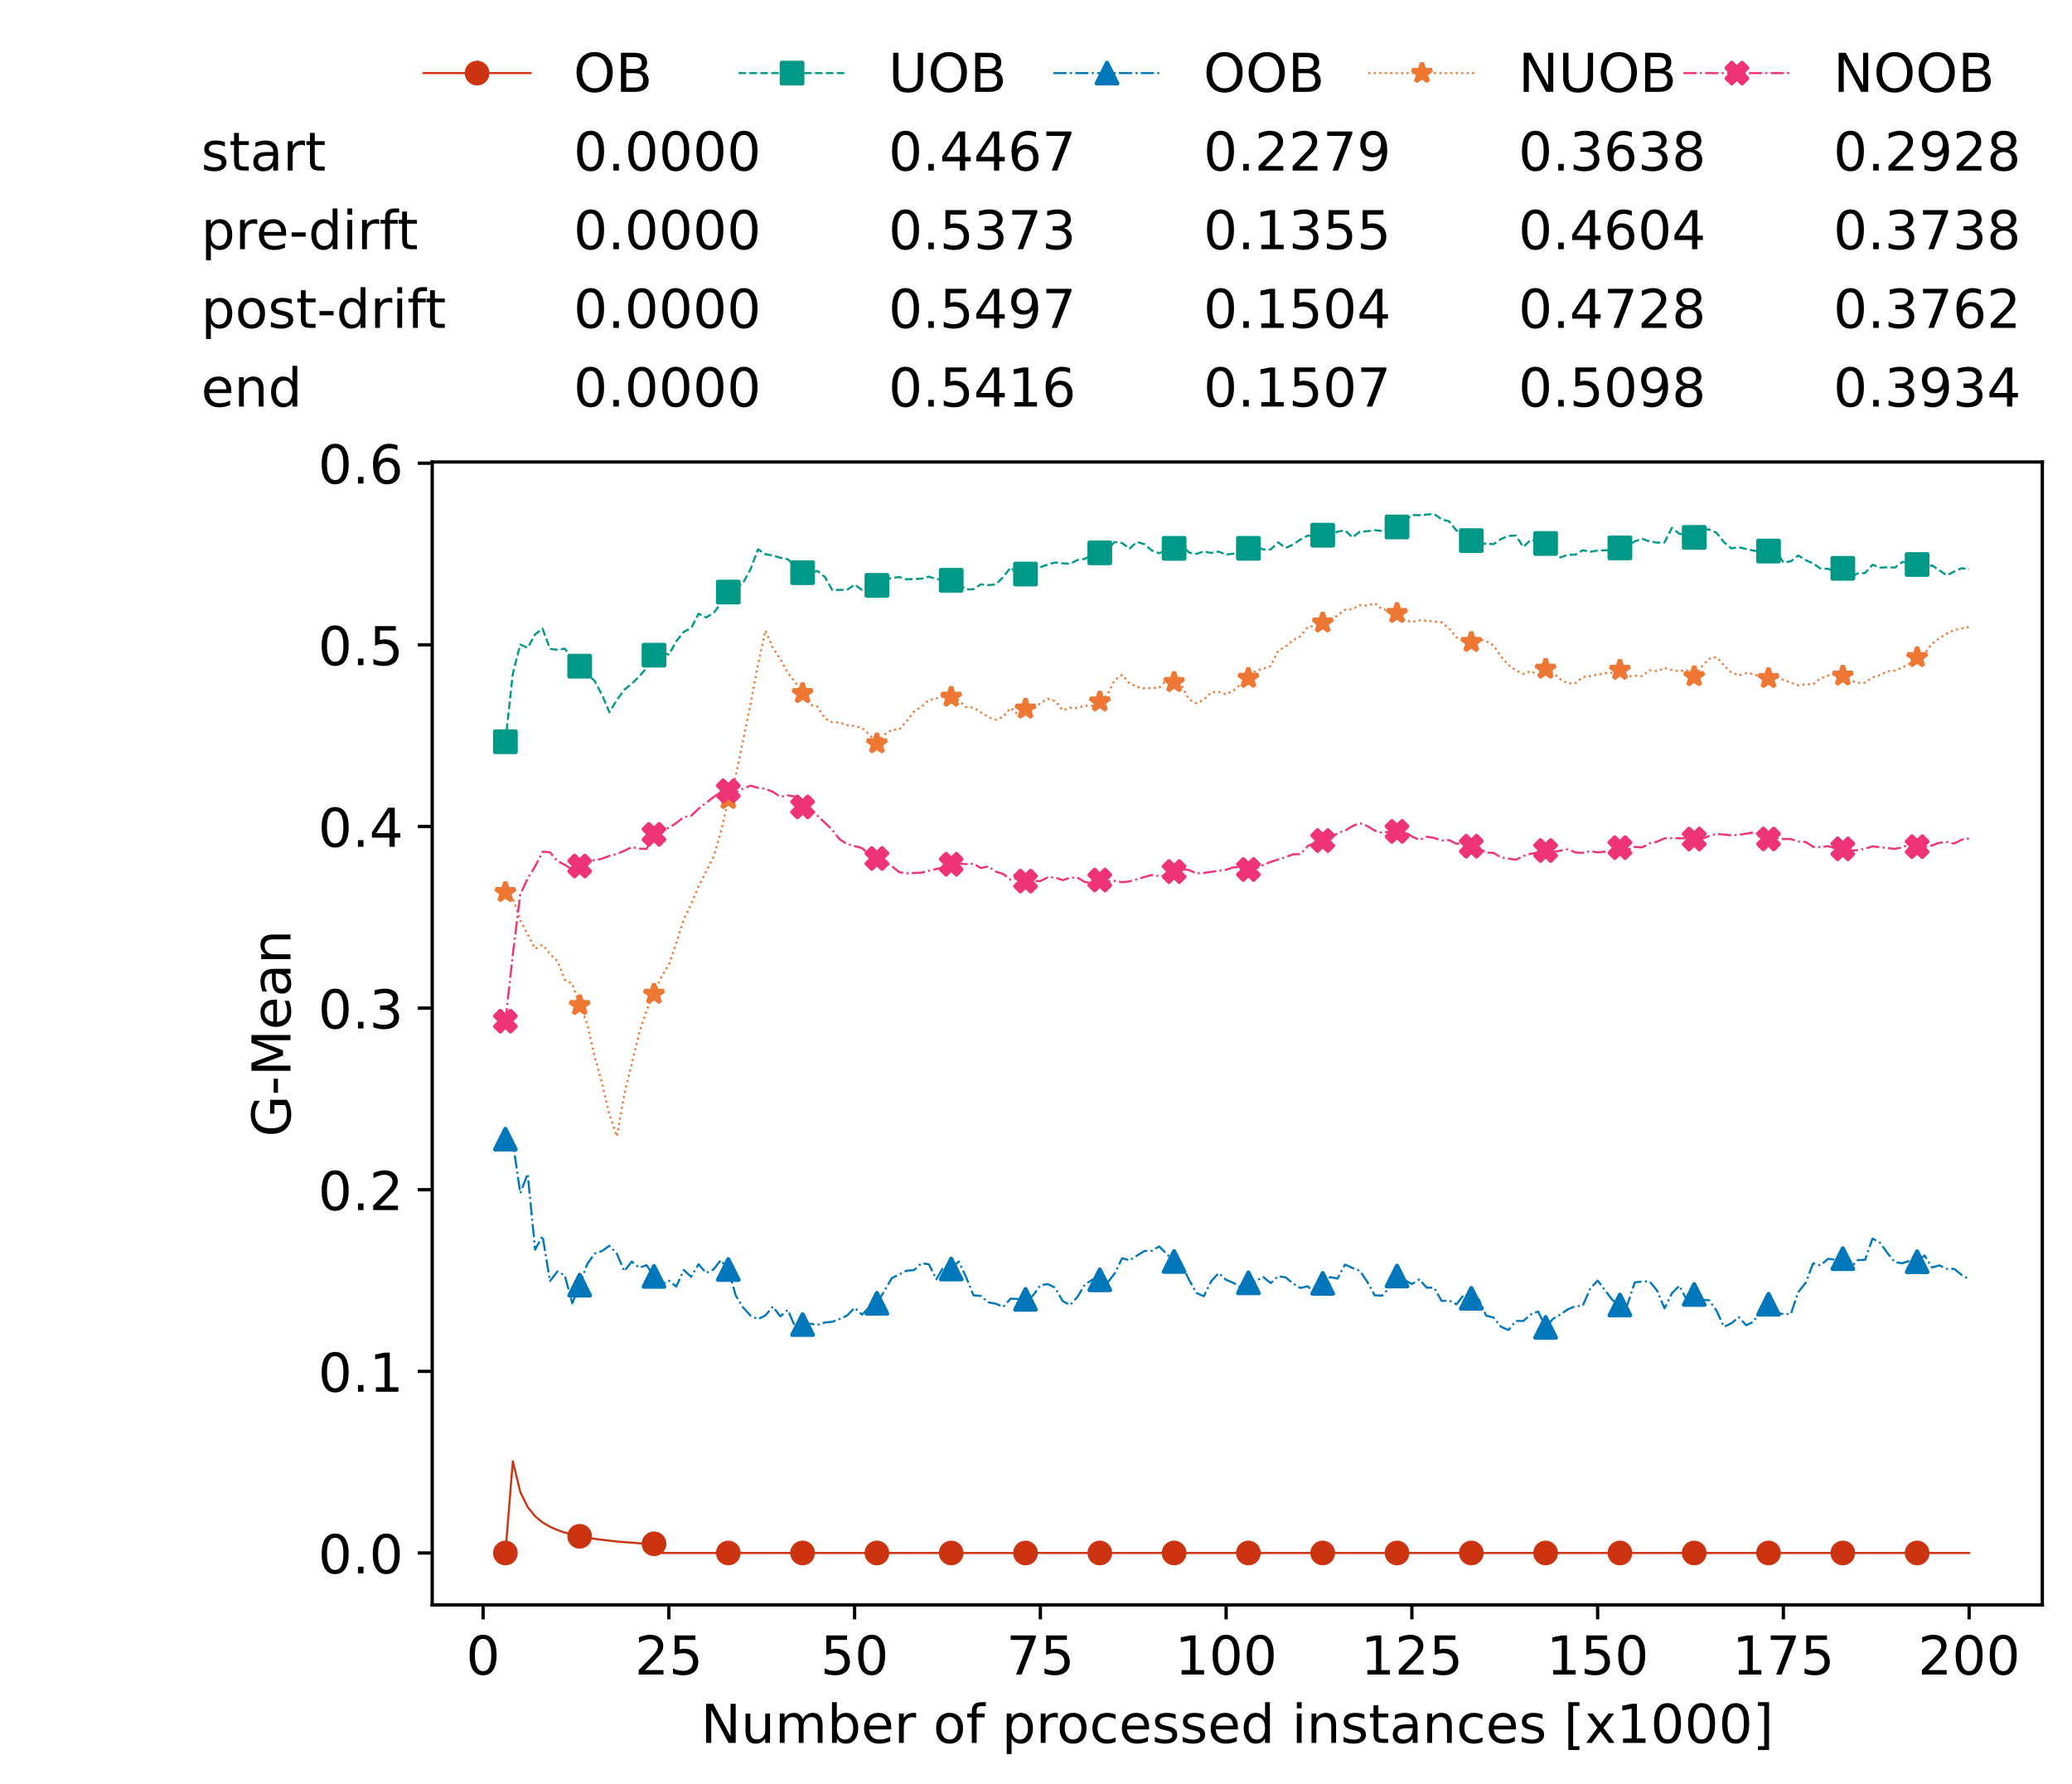 <?xml version="1.0" encoding="utf-8" standalone="no"?>
<!DOCTYPE svg PUBLIC "-//W3C//DTD SVG 1.1//EN"
  "http://www.w3.org/Graphics/SVG/1.1/DTD/svg11.dtd">
<!-- Created with matplotlib (https://matplotlib.org/) -->
<svg height="432.615pt" version="1.1" viewBox="0 0 502.65 432.615" width="502.65pt" xmlns="http://www.w3.org/2000/svg" xmlns:xlink="http://www.w3.org/1999/xlink">
 <defs>
  <style type="text/css">*{stroke-linecap:butt;stroke-linejoin:round;}</style>
 </defs>
 <g id="figure_1">
  <g id="patch_1">
   <path d="M 0 432.615 
L 502.65 432.615 
L 502.65 0 
L 0 0 
z
" style="fill:#ffffff;"/>
  </g>
  <g id="axes_1">
   <g id="patch_2">
    <path d="M 104.85 389.252 
L 495.45 389.252 
L 495.45 112.052 
L 104.85 112.052 
z
" style="fill:#ffffff;"/>
   </g>
   <g id="matplotlib.axis_1">
    <g id="xtick_1">
     <g id="line2d_1">
      <defs>
       <path d="M 0 0 
L 0 3.5 
" id="m10795d7f12" style="stroke:#000000;stroke-width:0.8;"/>
      </defs>
      <g>
       <use style="stroke:#000000;stroke-width:0.8;" x="117.197" xlink:href="#m10795d7f12" y="389.252"/>
      </g>
     </g>
     <g id="text_1">
      <!-- 0 -->
      <g transform="translate(113.061 406.13)scale(0.13 -0.13)">
       <defs>
        <path d="M 31.781 66.406 
Q 24.172 66.406 20.328 58.906 
Q 16.5 51.422 16.5 36.375 
Q 16.5 21.391 20.328 13.891 
Q 24.172 6.391 31.781 6.391 
Q 39.453 6.391 43.281 13.891 
Q 47.125 21.391 47.125 36.375 
Q 47.125 51.422 43.281 58.906 
Q 39.453 66.406 31.781 66.406 
z
M 31.781 74.219 
Q 44.047 74.219 50.516 64.516 
Q 56.984 54.828 56.984 36.375 
Q 56.984 17.969 50.516 8.266 
Q 44.047 -1.422 31.781 -1.422 
Q 19.531 -1.422 13.062 8.266 
Q 6.594 17.969 6.594 36.375 
Q 6.594 54.828 13.062 64.516 
Q 19.531 74.219 31.781 74.219 
z
" id="DejaVuSans-48"/>
       </defs>
       <use xlink:href="#DejaVuSans-48"/>
      </g>
     </g>
    </g>
    <g id="xtick_2">
     <g id="line2d_2">
      <g>
       <use style="stroke:#000000;stroke-width:0.8;" x="162.259" xlink:href="#m10795d7f12" y="389.252"/>
      </g>
     </g>
     <g id="text_2">
      <!-- 25 -->
      <g transform="translate(153.988 406.13)scale(0.13 -0.13)">
       <defs>
        <path d="M 19.188 8.297 
L 53.609 8.297 
L 53.609 0 
L 7.328 0 
L 7.328 8.297 
Q 12.938 14.109 22.625 23.891 
Q 32.328 33.688 34.812 36.531 
Q 39.547 41.844 41.422 45.531 
Q 43.312 49.219 43.312 52.781 
Q 43.312 58.594 39.234 62.25 
Q 35.156 65.922 28.609 65.922 
Q 23.969 65.922 18.812 64.312 
Q 13.672 62.703 7.812 59.422 
L 7.812 69.391 
Q 13.766 71.781 18.938 73 
Q 24.125 74.219 28.422 74.219 
Q 39.75 74.219 46.484 68.547 
Q 53.219 62.891 53.219 53.422 
Q 53.219 48.922 51.531 44.891 
Q 49.859 40.875 45.406 35.406 
Q 44.188 33.984 37.641 27.219 
Q 31.109 20.453 19.188 8.297 
z
" id="DejaVuSans-50"/>
        <path d="M 10.797 72.906 
L 49.516 72.906 
L 49.516 64.594 
L 19.828 64.594 
L 19.828 46.734 
Q 21.969 47.469 24.109 47.828 
Q 26.266 48.188 28.422 48.188 
Q 40.625 48.188 47.75 41.5 
Q 54.891 34.812 54.891 23.391 
Q 54.891 11.625 47.562 5.094 
Q 40.234 -1.422 26.906 -1.422 
Q 22.312 -1.422 17.547 -0.641 
Q 12.797 0.141 7.719 1.703 
L 7.719 11.625 
Q 12.109 9.234 16.797 8.062 
Q 21.484 6.891 26.703 6.891 
Q 35.156 6.891 40.078 11.328 
Q 45.016 15.766 45.016 23.391 
Q 45.016 31 40.078 35.438 
Q 35.156 39.891 26.703 39.891 
Q 22.75 39.891 18.812 39.016 
Q 14.891 38.141 10.797 36.281 
z
" id="DejaVuSans-53"/>
       </defs>
       <use xlink:href="#DejaVuSans-50"/>
       <use x="63.623" xlink:href="#DejaVuSans-53"/>
      </g>
     </g>
    </g>
    <g id="xtick_3">
     <g id="line2d_3">
      <g>
       <use style="stroke:#000000;stroke-width:0.8;" x="207.322" xlink:href="#m10795d7f12" y="389.252"/>
      </g>
     </g>
     <g id="text_3">
      <!-- 50 -->
      <g transform="translate(199.05 406.13)scale(0.13 -0.13)">
       <use xlink:href="#DejaVuSans-53"/>
       <use x="63.623" xlink:href="#DejaVuSans-48"/>
      </g>
     </g>
    </g>
    <g id="xtick_4">
     <g id="line2d_4">
      <g>
       <use style="stroke:#000000;stroke-width:0.8;" x="252.384" xlink:href="#m10795d7f12" y="389.252"/>
      </g>
     </g>
     <g id="text_4">
      <!-- 75 -->
      <g transform="translate(244.113 406.13)scale(0.13 -0.13)">
       <defs>
        <path d="M 8.203 72.906 
L 55.078 72.906 
L 55.078 68.703 
L 28.609 0 
L 18.312 0 
L 43.219 64.594 
L 8.203 64.594 
z
" id="DejaVuSans-55"/>
       </defs>
       <use xlink:href="#DejaVuSans-55"/>
       <use x="63.623" xlink:href="#DejaVuSans-53"/>
      </g>
     </g>
    </g>
    <g id="xtick_5">
     <g id="line2d_5">
      <g>
       <use style="stroke:#000000;stroke-width:0.8;" x="297.446" xlink:href="#m10795d7f12" y="389.252"/>
      </g>
     </g>
     <g id="text_5">
      <!-- 100 -->
      <g transform="translate(285.039 406.13)scale(0.13 -0.13)">
       <defs>
        <path d="M 12.406 8.297 
L 28.516 8.297 
L 28.516 63.922 
L 10.984 60.406 
L 10.984 69.391 
L 28.422 72.906 
L 38.281 72.906 
L 38.281 8.297 
L 54.391 8.297 
L 54.391 0 
L 12.406 0 
z
" id="DejaVuSans-49"/>
       </defs>
       <use xlink:href="#DejaVuSans-49"/>
       <use x="63.623" xlink:href="#DejaVuSans-48"/>
       <use x="127.246" xlink:href="#DejaVuSans-48"/>
      </g>
     </g>
    </g>
    <g id="xtick_6">
     <g id="line2d_6">
      <g>
       <use style="stroke:#000000;stroke-width:0.8;" x="342.509" xlink:href="#m10795d7f12" y="389.252"/>
      </g>
     </g>
     <g id="text_6">
      <!-- 125 -->
      <g transform="translate(330.102 406.13)scale(0.13 -0.13)">
       <use xlink:href="#DejaVuSans-49"/>
       <use x="63.623" xlink:href="#DejaVuSans-50"/>
       <use x="127.246" xlink:href="#DejaVuSans-53"/>
      </g>
     </g>
    </g>
    <g id="xtick_7">
     <g id="line2d_7">
      <g>
       <use style="stroke:#000000;stroke-width:0.8;" x="387.571" xlink:href="#m10795d7f12" y="389.252"/>
      </g>
     </g>
     <g id="text_7">
      <!-- 150 -->
      <g transform="translate(375.164 406.13)scale(0.13 -0.13)">
       <use xlink:href="#DejaVuSans-49"/>
       <use x="63.623" xlink:href="#DejaVuSans-53"/>
       <use x="127.246" xlink:href="#DejaVuSans-48"/>
      </g>
     </g>
    </g>
    <g id="xtick_8">
     <g id="line2d_8">
      <g>
       <use style="stroke:#000000;stroke-width:0.8;" x="432.633" xlink:href="#m10795d7f12" y="389.252"/>
      </g>
     </g>
     <g id="text_8">
      <!-- 175 -->
      <g transform="translate(420.226 406.13)scale(0.13 -0.13)">
       <use xlink:href="#DejaVuSans-49"/>
       <use x="63.623" xlink:href="#DejaVuSans-55"/>
       <use x="127.246" xlink:href="#DejaVuSans-53"/>
      </g>
     </g>
    </g>
    <g id="xtick_9">
     <g id="line2d_9">
      <g>
       <use style="stroke:#000000;stroke-width:0.8;" x="477.695" xlink:href="#m10795d7f12" y="389.252"/>
      </g>
     </g>
     <g id="text_9">
      <!-- 200 -->
      <g transform="translate(465.289 406.13)scale(0.13 -0.13)">
       <use xlink:href="#DejaVuSans-50"/>
       <use x="63.623" xlink:href="#DejaVuSans-48"/>
       <use x="127.246" xlink:href="#DejaVuSans-48"/>
      </g>
     </g>
    </g>
    <g id="text_10">
     <!-- Number of processed instances [x1000] -->
     <g transform="translate(170.025 422.711)scale(0.13 -0.13)">
      <defs>
       <path d="M 9.812 72.906 
L 23.094 72.906 
L 55.422 11.922 
L 55.422 72.906 
L 64.984 72.906 
L 64.984 0 
L 51.703 0 
L 19.391 60.984 
L 19.391 0 
L 9.812 0 
z
" id="DejaVuSans-78"/>
       <path d="M 8.5 21.578 
L 8.5 54.688 
L 17.484 54.688 
L 17.484 21.922 
Q 17.484 14.156 20.5 10.266 
Q 23.531 6.391 29.594 6.391 
Q 36.859 6.391 41.078 11.031 
Q 45.312 15.672 45.312 23.688 
L 45.312 54.688 
L 54.297 54.688 
L 54.297 0 
L 45.312 0 
L 45.312 8.406 
Q 42.047 3.422 37.719 1 
Q 33.406 -1.422 27.688 -1.422 
Q 18.266 -1.422 13.375 4.438 
Q 8.5 10.297 8.5 21.578 
z
M 31.109 56 
z
" id="DejaVuSans-117"/>
       <path d="M 52 44.188 
Q 55.375 50.25 60.062 53.125 
Q 64.75 56 71.094 56 
Q 79.641 56 84.281 50.016 
Q 88.922 44.047 88.922 33.016 
L 88.922 0 
L 79.891 0 
L 79.891 32.719 
Q 79.891 40.578 77.094 44.375 
Q 74.312 48.188 68.609 48.188 
Q 61.625 48.188 57.562 43.547 
Q 53.516 38.922 53.516 30.906 
L 53.516 0 
L 44.484 0 
L 44.484 32.719 
Q 44.484 40.625 41.703 44.406 
Q 38.922 48.188 33.109 48.188 
Q 26.219 48.188 22.156 43.531 
Q 18.109 38.875 18.109 30.906 
L 18.109 0 
L 9.078 0 
L 9.078 54.688 
L 18.109 54.688 
L 18.109 46.188 
Q 21.188 51.219 25.484 53.609 
Q 29.781 56 35.688 56 
Q 41.656 56 45.828 52.969 
Q 50 49.953 52 44.188 
z
" id="DejaVuSans-109"/>
       <path d="M 48.688 27.297 
Q 48.688 37.203 44.609 42.844 
Q 40.531 48.484 33.406 48.484 
Q 26.266 48.484 22.188 42.844 
Q 18.109 37.203 18.109 27.297 
Q 18.109 17.391 22.188 11.75 
Q 26.266 6.109 33.406 6.109 
Q 40.531 6.109 44.609 11.75 
Q 48.688 17.391 48.688 27.297 
z
M 18.109 46.391 
Q 20.953 51.266 25.266 53.625 
Q 29.594 56 35.594 56 
Q 45.562 56 51.781 48.094 
Q 58.016 40.188 58.016 27.297 
Q 58.016 14.406 51.781 6.484 
Q 45.562 -1.422 35.594 -1.422 
Q 29.594 -1.422 25.266 0.953 
Q 20.953 3.328 18.109 8.203 
L 18.109 0 
L 9.078 0 
L 9.078 75.984 
L 18.109 75.984 
z
" id="DejaVuSans-98"/>
       <path d="M 56.203 29.594 
L 56.203 25.203 
L 14.891 25.203 
Q 15.484 15.922 20.484 11.062 
Q 25.484 6.203 34.422 6.203 
Q 39.594 6.203 44.453 7.469 
Q 49.312 8.734 54.109 11.281 
L 54.109 2.781 
Q 49.266 0.734 44.188 -0.344 
Q 39.109 -1.422 33.891 -1.422 
Q 20.797 -1.422 13.156 6.188 
Q 5.516 13.812 5.516 26.812 
Q 5.516 40.234 12.766 48.109 
Q 20.016 56 32.328 56 
Q 43.359 56 49.781 48.891 
Q 56.203 41.797 56.203 29.594 
z
M 47.219 32.234 
Q 47.125 39.594 43.094 43.984 
Q 39.062 48.391 32.422 48.391 
Q 24.906 48.391 20.391 44.141 
Q 15.875 39.891 15.188 32.172 
z
" id="DejaVuSans-101"/>
       <path d="M 41.109 46.297 
Q 39.594 47.172 37.812 47.578 
Q 36.031 48 33.891 48 
Q 26.266 48 22.188 43.047 
Q 18.109 38.094 18.109 28.812 
L 18.109 0 
L 9.078 0 
L 9.078 54.688 
L 18.109 54.688 
L 18.109 46.188 
Q 20.953 51.172 25.484 53.578 
Q 30.031 56 36.531 56 
Q 37.453 56 38.578 55.875 
Q 39.703 55.766 41.062 55.516 
z
" id="DejaVuSans-114"/>
       <path id="DejaVuSans-32"/>
       <path d="M 30.609 48.391 
Q 23.391 48.391 19.188 42.75 
Q 14.984 37.109 14.984 27.297 
Q 14.984 17.484 19.156 11.844 
Q 23.344 6.203 30.609 6.203 
Q 37.797 6.203 41.984 11.859 
Q 46.188 17.531 46.188 27.297 
Q 46.188 37.016 41.984 42.703 
Q 37.797 48.391 30.609 48.391 
z
M 30.609 56 
Q 42.328 56 49.016 48.375 
Q 55.719 40.766 55.719 27.297 
Q 55.719 13.875 49.016 6.219 
Q 42.328 -1.422 30.609 -1.422 
Q 18.844 -1.422 12.172 6.219 
Q 5.516 13.875 5.516 27.297 
Q 5.516 40.766 12.172 48.375 
Q 18.844 56 30.609 56 
z
" id="DejaVuSans-111"/>
       <path d="M 37.109 75.984 
L 37.109 68.5 
L 28.516 68.5 
Q 23.688 68.5 21.797 66.547 
Q 19.922 64.594 19.922 59.516 
L 19.922 54.688 
L 34.719 54.688 
L 34.719 47.703 
L 19.922 47.703 
L 19.922 0 
L 10.891 0 
L 10.891 47.703 
L 2.297 47.703 
L 2.297 54.688 
L 10.891 54.688 
L 10.891 58.5 
Q 10.891 67.625 15.141 71.797 
Q 19.391 75.984 28.609 75.984 
z
" id="DejaVuSans-102"/>
       <path d="M 18.109 8.203 
L 18.109 -20.797 
L 9.078 -20.797 
L 9.078 54.688 
L 18.109 54.688 
L 18.109 46.391 
Q 20.953 51.266 25.266 53.625 
Q 29.594 56 35.594 56 
Q 45.562 56 51.781 48.094 
Q 58.016 40.188 58.016 27.297 
Q 58.016 14.406 51.781 6.484 
Q 45.562 -1.422 35.594 -1.422 
Q 29.594 -1.422 25.266 0.953 
Q 20.953 3.328 18.109 8.203 
z
M 48.688 27.297 
Q 48.688 37.203 44.609 42.844 
Q 40.531 48.484 33.406 48.484 
Q 26.266 48.484 22.188 42.844 
Q 18.109 37.203 18.109 27.297 
Q 18.109 17.391 22.188 11.75 
Q 26.266 6.109 33.406 6.109 
Q 40.531 6.109 44.609 11.75 
Q 48.688 17.391 48.688 27.297 
z
" id="DejaVuSans-112"/>
       <path d="M 48.781 52.594 
L 48.781 44.188 
Q 44.969 46.297 41.141 47.344 
Q 37.312 48.391 33.406 48.391 
Q 24.656 48.391 19.812 42.844 
Q 14.984 37.312 14.984 27.297 
Q 14.984 17.281 19.812 11.734 
Q 24.656 6.203 33.406 6.203 
Q 37.312 6.203 41.141 7.25 
Q 44.969 8.297 48.781 10.406 
L 48.781 2.094 
Q 45.016 0.344 40.984 -0.531 
Q 36.969 -1.422 32.422 -1.422 
Q 20.062 -1.422 12.781 6.344 
Q 5.516 14.109 5.516 27.297 
Q 5.516 40.672 12.859 48.328 
Q 20.219 56 33.016 56 
Q 37.156 56 41.109 55.141 
Q 45.062 54.297 48.781 52.594 
z
" id="DejaVuSans-99"/>
       <path d="M 44.281 53.078 
L 44.281 44.578 
Q 40.484 46.531 36.375 47.5 
Q 32.281 48.484 27.875 48.484 
Q 21.188 48.484 17.844 46.438 
Q 14.5 44.391 14.5 40.281 
Q 14.5 37.156 16.891 35.375 
Q 19.281 33.594 26.516 31.984 
L 29.594 31.297 
Q 39.156 29.25 43.188 25.516 
Q 47.219 21.781 47.219 15.094 
Q 47.219 7.469 41.188 3.016 
Q 35.156 -1.422 24.609 -1.422 
Q 20.219 -1.422 15.453 -0.562 
Q 10.688 0.297 5.422 2 
L 5.422 11.281 
Q 10.406 8.688 15.234 7.391 
Q 20.062 6.109 24.812 6.109 
Q 31.156 6.109 34.562 8.281 
Q 37.984 10.453 37.984 14.406 
Q 37.984 18.062 35.516 20.016 
Q 33.062 21.969 24.703 23.781 
L 21.578 24.516 
Q 13.234 26.266 9.516 29.906 
Q 5.812 33.547 5.812 39.891 
Q 5.812 47.609 11.281 51.797 
Q 16.75 56 26.812 56 
Q 31.781 56 36.172 55.266 
Q 40.578 54.547 44.281 53.078 
z
" id="DejaVuSans-115"/>
       <path d="M 45.406 46.391 
L 45.406 75.984 
L 54.391 75.984 
L 54.391 0 
L 45.406 0 
L 45.406 8.203 
Q 42.578 3.328 38.25 0.953 
Q 33.938 -1.422 27.875 -1.422 
Q 17.969 -1.422 11.734 6.484 
Q 5.516 14.406 5.516 27.297 
Q 5.516 40.188 11.734 48.094 
Q 17.969 56 27.875 56 
Q 33.938 56 38.25 53.625 
Q 42.578 51.266 45.406 46.391 
z
M 14.797 27.297 
Q 14.797 17.391 18.875 11.75 
Q 22.953 6.109 30.078 6.109 
Q 37.203 6.109 41.297 11.75 
Q 45.406 17.391 45.406 27.297 
Q 45.406 37.203 41.297 42.844 
Q 37.203 48.484 30.078 48.484 
Q 22.953 48.484 18.875 42.844 
Q 14.797 37.203 14.797 27.297 
z
" id="DejaVuSans-100"/>
       <path d="M 9.422 54.688 
L 18.406 54.688 
L 18.406 0 
L 9.422 0 
z
M 9.422 75.984 
L 18.406 75.984 
L 18.406 64.594 
L 9.422 64.594 
z
" id="DejaVuSans-105"/>
       <path d="M 54.891 33.016 
L 54.891 0 
L 45.906 0 
L 45.906 32.719 
Q 45.906 40.484 42.875 44.328 
Q 39.844 48.188 33.797 48.188 
Q 26.516 48.188 22.312 43.547 
Q 18.109 38.922 18.109 30.906 
L 18.109 0 
L 9.078 0 
L 9.078 54.688 
L 18.109 54.688 
L 18.109 46.188 
Q 21.344 51.125 25.703 53.562 
Q 30.078 56 35.797 56 
Q 45.219 56 50.047 50.172 
Q 54.891 44.344 54.891 33.016 
z
" id="DejaVuSans-110"/>
       <path d="M 18.312 70.219 
L 18.312 54.688 
L 36.812 54.688 
L 36.812 47.703 
L 18.312 47.703 
L 18.312 18.016 
Q 18.312 11.328 20.141 9.422 
Q 21.969 7.516 27.594 7.516 
L 36.812 7.516 
L 36.812 0 
L 27.594 0 
Q 17.188 0 13.234 3.875 
Q 9.281 7.766 9.281 18.016 
L 9.281 47.703 
L 2.688 47.703 
L 2.688 54.688 
L 9.281 54.688 
L 9.281 70.219 
z
" id="DejaVuSans-116"/>
       <path d="M 34.281 27.484 
Q 23.391 27.484 19.188 25 
Q 14.984 22.516 14.984 16.5 
Q 14.984 11.719 18.141 8.906 
Q 21.297 6.109 26.703 6.109 
Q 34.188 6.109 38.703 11.406 
Q 43.219 16.703 43.219 25.484 
L 43.219 27.484 
z
M 52.203 31.203 
L 52.203 0 
L 43.219 0 
L 43.219 8.297 
Q 40.141 3.328 35.547 0.953 
Q 30.953 -1.422 24.312 -1.422 
Q 15.922 -1.422 10.953 3.297 
Q 6 8.016 6 15.922 
Q 6 25.141 12.172 29.828 
Q 18.359 34.516 30.609 34.516 
L 43.219 34.516 
L 43.219 35.406 
Q 43.219 41.609 39.141 45 
Q 35.062 48.391 27.688 48.391 
Q 23 48.391 18.547 47.266 
Q 14.109 46.141 10.016 43.891 
L 10.016 52.203 
Q 14.938 54.109 19.578 55.047 
Q 24.219 56 28.609 56 
Q 40.484 56 46.344 49.844 
Q 52.203 43.703 52.203 31.203 
z
" id="DejaVuSans-97"/>
       <path d="M 8.594 75.984 
L 29.297 75.984 
L 29.297 69 
L 17.578 69 
L 17.578 -6.203 
L 29.297 -6.203 
L 29.297 -13.188 
L 8.594 -13.188 
z
" id="DejaVuSans-91"/>
       <path d="M 54.891 54.688 
L 35.109 28.078 
L 55.906 0 
L 45.312 0 
L 29.391 21.484 
L 13.484 0 
L 2.875 0 
L 24.125 28.609 
L 4.688 54.688 
L 15.281 54.688 
L 29.781 35.203 
L 44.281 54.688 
z
" id="DejaVuSans-120"/>
       <path d="M 30.422 75.984 
L 30.422 -13.188 
L 9.719 -13.188 
L 9.719 -6.203 
L 21.391 -6.203 
L 21.391 69 
L 9.719 69 
L 9.719 75.984 
z
" id="DejaVuSans-93"/>
      </defs>
      <use xlink:href="#DejaVuSans-78"/>
      <use x="74.805" xlink:href="#DejaVuSans-117"/>
      <use x="138.184" xlink:href="#DejaVuSans-109"/>
      <use x="235.596" xlink:href="#DejaVuSans-98"/>
      <use x="299.072" xlink:href="#DejaVuSans-101"/>
      <use x="360.596" xlink:href="#DejaVuSans-114"/>
      <use x="401.709" xlink:href="#DejaVuSans-32"/>
      <use x="433.496" xlink:href="#DejaVuSans-111"/>
      <use x="494.678" xlink:href="#DejaVuSans-102"/>
      <use x="529.883" xlink:href="#DejaVuSans-32"/>
      <use x="561.67" xlink:href="#DejaVuSans-112"/>
      <use x="625.146" xlink:href="#DejaVuSans-114"/>
      <use x="664.01" xlink:href="#DejaVuSans-111"/>
      <use x="725.191" xlink:href="#DejaVuSans-99"/>
      <use x="780.172" xlink:href="#DejaVuSans-101"/>
      <use x="841.695" xlink:href="#DejaVuSans-115"/>
      <use x="893.795" xlink:href="#DejaVuSans-115"/>
      <use x="945.895" xlink:href="#DejaVuSans-101"/>
      <use x="1007.418" xlink:href="#DejaVuSans-100"/>
      <use x="1070.895" xlink:href="#DejaVuSans-32"/>
      <use x="1102.682" xlink:href="#DejaVuSans-105"/>
      <use x="1130.465" xlink:href="#DejaVuSans-110"/>
      <use x="1193.844" xlink:href="#DejaVuSans-115"/>
      <use x="1245.943" xlink:href="#DejaVuSans-116"/>
      <use x="1285.152" xlink:href="#DejaVuSans-97"/>
      <use x="1346.432" xlink:href="#DejaVuSans-110"/>
      <use x="1409.811" xlink:href="#DejaVuSans-99"/>
      <use x="1464.791" xlink:href="#DejaVuSans-101"/>
      <use x="1526.314" xlink:href="#DejaVuSans-115"/>
      <use x="1578.414" xlink:href="#DejaVuSans-32"/>
      <use x="1610.201" xlink:href="#DejaVuSans-91"/>
      <use x="1649.215" xlink:href="#DejaVuSans-120"/>
      <use x="1708.395" xlink:href="#DejaVuSans-49"/>
      <use x="1772.018" xlink:href="#DejaVuSans-48"/>
      <use x="1835.641" xlink:href="#DejaVuSans-48"/>
      <use x="1899.264" xlink:href="#DejaVuSans-48"/>
      <use x="1962.887" xlink:href="#DejaVuSans-93"/>
     </g>
    </g>
   </g>
   <g id="matplotlib.axis_2">
    <g id="ytick_1">
     <g id="line2d_10">
      <defs>
       <path d="M 0 0 
L -3.5 0 
" id="me11205e2b7" style="stroke:#000000;stroke-width:0.8;"/>
      </defs>
      <g>
       <use style="stroke:#000000;stroke-width:0.8;" x="104.85" xlink:href="#me11205e2b7" y="376.652"/>
      </g>
     </g>
     <g id="text_11">
      <!-- 0.0 -->
      <g transform="translate(77.176 381.591)scale(0.13 -0.13)">
       <defs>
        <path d="M 10.688 12.406 
L 21 12.406 
L 21 0 
L 10.688 0 
z
" id="DejaVuSans-46"/>
       </defs>
       <use xlink:href="#DejaVuSans-48"/>
       <use x="63.623" xlink:href="#DejaVuSans-46"/>
       <use x="95.41" xlink:href="#DejaVuSans-48"/>
      </g>
     </g>
    </g>
    <g id="ytick_2">
     <g id="line2d_11">
      <g>
       <use style="stroke:#000000;stroke-width:0.8;" x="104.85" xlink:href="#me11205e2b7" y="332.599"/>
      </g>
     </g>
     <g id="text_12">
      <!-- 0.1 -->
      <g transform="translate(77.176 337.538)scale(0.13 -0.13)">
       <use xlink:href="#DejaVuSans-48"/>
       <use x="63.623" xlink:href="#DejaVuSans-46"/>
       <use x="95.41" xlink:href="#DejaVuSans-49"/>
      </g>
     </g>
    </g>
    <g id="ytick_3">
     <g id="line2d_12">
      <g>
       <use style="stroke:#000000;stroke-width:0.8;" x="104.85" xlink:href="#me11205e2b7" y="288.547"/>
      </g>
     </g>
     <g id="text_13">
      <!-- 0.2 -->
      <g transform="translate(77.176 293.486)scale(0.13 -0.13)">
       <use xlink:href="#DejaVuSans-48"/>
       <use x="63.623" xlink:href="#DejaVuSans-46"/>
       <use x="95.41" xlink:href="#DejaVuSans-50"/>
      </g>
     </g>
    </g>
    <g id="ytick_4">
     <g id="line2d_13">
      <g>
       <use style="stroke:#000000;stroke-width:0.8;" x="104.85" xlink:href="#me11205e2b7" y="244.495"/>
      </g>
     </g>
     <g id="text_14">
      <!-- 0.3 -->
      <g transform="translate(77.176 249.434)scale(0.13 -0.13)">
       <defs>
        <path d="M 40.578 39.312 
Q 47.656 37.797 51.625 33 
Q 55.609 28.219 55.609 21.188 
Q 55.609 10.406 48.188 4.484 
Q 40.766 -1.422 27.094 -1.422 
Q 22.516 -1.422 17.656 -0.516 
Q 12.797 0.391 7.625 2.203 
L 7.625 11.719 
Q 11.719 9.328 16.594 8.109 
Q 21.484 6.891 26.812 6.891 
Q 36.078 6.891 40.938 10.547 
Q 45.797 14.203 45.797 21.188 
Q 45.797 27.641 41.281 31.266 
Q 36.766 34.906 28.719 34.906 
L 20.219 34.906 
L 20.219 43.016 
L 29.109 43.016 
Q 36.375 43.016 40.234 45.922 
Q 44.094 48.828 44.094 54.297 
Q 44.094 59.906 40.109 62.906 
Q 36.141 65.922 28.719 65.922 
Q 24.656 65.922 20.016 65.031 
Q 15.375 64.156 9.812 62.312 
L 9.812 71.094 
Q 15.438 72.656 20.344 73.438 
Q 25.25 74.219 29.594 74.219 
Q 40.828 74.219 47.359 69.109 
Q 53.906 64.016 53.906 55.328 
Q 53.906 49.266 50.438 45.094 
Q 46.969 40.922 40.578 39.312 
z
" id="DejaVuSans-51"/>
       </defs>
       <use xlink:href="#DejaVuSans-48"/>
       <use x="63.623" xlink:href="#DejaVuSans-46"/>
       <use x="95.41" xlink:href="#DejaVuSans-51"/>
      </g>
     </g>
    </g>
    <g id="ytick_5">
     <g id="line2d_14">
      <g>
       <use style="stroke:#000000;stroke-width:0.8;" x="104.85" xlink:href="#me11205e2b7" y="200.442"/>
      </g>
     </g>
     <g id="text_15">
      <!-- 0.4 -->
      <g transform="translate(77.176 205.381)scale(0.13 -0.13)">
       <defs>
        <path d="M 37.797 64.312 
L 12.891 25.391 
L 37.797 25.391 
z
M 35.203 72.906 
L 47.609 72.906 
L 47.609 25.391 
L 58.016 25.391 
L 58.016 17.188 
L 47.609 17.188 
L 47.609 0 
L 37.797 0 
L 37.797 17.188 
L 4.891 17.188 
L 4.891 26.703 
z
" id="DejaVuSans-52"/>
       </defs>
       <use xlink:href="#DejaVuSans-48"/>
       <use x="63.623" xlink:href="#DejaVuSans-46"/>
       <use x="95.41" xlink:href="#DejaVuSans-52"/>
      </g>
     </g>
    </g>
    <g id="ytick_6">
     <g id="line2d_15">
      <g>
       <use style="stroke:#000000;stroke-width:0.8;" x="104.85" xlink:href="#me11205e2b7" y="156.39"/>
      </g>
     </g>
     <g id="text_16">
      <!-- 0.5 -->
      <g transform="translate(77.176 161.329)scale(0.13 -0.13)">
       <use xlink:href="#DejaVuSans-48"/>
       <use x="63.623" xlink:href="#DejaVuSans-46"/>
       <use x="95.41" xlink:href="#DejaVuSans-53"/>
      </g>
     </g>
    </g>
    <g id="ytick_7">
     <g id="line2d_16">
      <g>
       <use style="stroke:#000000;stroke-width:0.8;" x="104.85" xlink:href="#me11205e2b7" y="112.338"/>
      </g>
     </g>
     <g id="text_17">
      <!-- 0.6 -->
      <g transform="translate(77.176 117.277)scale(0.13 -0.13)">
       <defs>
        <path d="M 33.016 40.375 
Q 26.375 40.375 22.484 35.828 
Q 18.609 31.297 18.609 23.391 
Q 18.609 15.531 22.484 10.953 
Q 26.375 6.391 33.016 6.391 
Q 39.656 6.391 43.531 10.953 
Q 47.406 15.531 47.406 23.391 
Q 47.406 31.297 43.531 35.828 
Q 39.656 40.375 33.016 40.375 
z
M 52.594 71.297 
L 52.594 62.312 
Q 48.875 64.062 45.094 64.984 
Q 41.312 65.922 37.594 65.922 
Q 27.828 65.922 22.672 59.328 
Q 17.531 52.734 16.797 39.406 
Q 19.672 43.656 24.016 45.922 
Q 28.375 48.188 33.594 48.188 
Q 44.578 48.188 50.953 41.516 
Q 57.328 34.859 57.328 23.391 
Q 57.328 12.156 50.688 5.359 
Q 44.047 -1.422 33.016 -1.422 
Q 20.359 -1.422 13.672 8.266 
Q 6.984 17.969 6.984 36.375 
Q 6.984 53.656 15.188 63.938 
Q 23.391 74.219 37.203 74.219 
Q 40.922 74.219 44.703 73.484 
Q 48.484 72.75 52.594 71.297 
z
" id="DejaVuSans-54"/>
       </defs>
       <use xlink:href="#DejaVuSans-48"/>
       <use x="63.623" xlink:href="#DejaVuSans-46"/>
       <use x="95.41" xlink:href="#DejaVuSans-54"/>
      </g>
     </g>
    </g>
    <g id="text_18">
     <!-- G-Mean -->
     <g transform="translate(70.472 275.744)rotate(-90)scale(0.13 -0.13)">
      <defs>
       <path d="M 59.516 10.406 
L 59.516 29.984 
L 43.406 29.984 
L 43.406 38.094 
L 69.281 38.094 
L 69.281 6.781 
Q 63.578 2.734 56.688 0.656 
Q 49.812 -1.422 42 -1.422 
Q 24.906 -1.422 15.25 8.562 
Q 5.609 18.562 5.609 36.375 
Q 5.609 54.25 15.25 64.234 
Q 24.906 74.219 42 74.219 
Q 49.125 74.219 55.547 72.453 
Q 61.969 70.703 67.391 67.281 
L 67.391 56.781 
Q 61.922 61.422 55.766 63.766 
Q 49.609 66.109 42.828 66.109 
Q 29.438 66.109 22.719 58.641 
Q 16.016 51.172 16.016 36.375 
Q 16.016 21.625 22.719 14.156 
Q 29.438 6.688 42.828 6.688 
Q 48.047 6.688 52.141 7.594 
Q 56.25 8.5 59.516 10.406 
z
" id="DejaVuSans-71"/>
       <path d="M 4.891 31.391 
L 31.203 31.391 
L 31.203 23.391 
L 4.891 23.391 
z
" id="DejaVuSans-45"/>
       <path d="M 9.812 72.906 
L 24.516 72.906 
L 43.109 23.297 
L 61.812 72.906 
L 76.516 72.906 
L 76.516 0 
L 66.891 0 
L 66.891 64.016 
L 48.094 14.016 
L 38.188 14.016 
L 19.391 64.016 
L 19.391 0 
L 9.812 0 
z
" id="DejaVuSans-77"/>
      </defs>
      <use xlink:href="#DejaVuSans-71"/>
      <use x="77.49" xlink:href="#DejaVuSans-45"/>
      <use x="113.574" xlink:href="#DejaVuSans-77"/>
      <use x="199.854" xlink:href="#DejaVuSans-101"/>
      <use x="261.377" xlink:href="#DejaVuSans-97"/>
      <use x="322.656" xlink:href="#DejaVuSans-110"/>
     </g>
    </g>
   </g>
   <g id="line2d_17"/>
   <g id="line2d_18"/>
   <g id="line2d_19"/>
   <g id="line2d_20"/>
   <g id="line2d_21"/>
   <g id="line2d_22">
    <path clip-path="url(#p1f44d9c983)" d="M 122.605 376.652 
L 124.407 354.402 
L 126.21 361.819 
L 128.012 365.527 
L 129.815 367.752 
L 131.617 369.235 
L 133.419 370.295 
L 135.222 371.089 
L 137.024 371.707 
L 140.629 372.606 
L 144.234 373.229 
L 149.642 373.871 
L 156.852 374.427 
L 158.654 374.427 
L 160.457 376.652 
L 477.695 376.652 
L 477.695 376.652 
" style="fill:none;stroke:#cc3311;stroke-linecap:square;stroke-width:0.5;"/>
    <defs>
     <path d="M 0 2.5 
C 0.663 2.5 1.299 2.237 1.768 1.768 
C 2.237 1.299 2.5 0.663 2.5 0 
C 2.5 -0.663 2.237 -1.299 1.768 -1.768 
C 1.299 -2.237 0.663 -2.5 0 -2.5 
C -0.663 -2.5 -1.299 -2.237 -1.768 -1.768 
C -2.237 -1.299 -2.5 -0.663 -2.5 0 
C -2.5 0.663 -2.237 1.299 -1.768 1.768 
C -1.299 2.237 -0.663 2.5 0 2.5 
z
" id="m250101aa85" style="stroke:#cc3311;"/>
    </defs>
    <g clip-path="url(#p1f44d9c983)">
     <use style="fill:#cc3311;stroke:#cc3311;" x="122.605" xlink:href="#m250101aa85" y="376.652"/>
     <use style="fill:#cc3311;stroke:#cc3311;" x="140.629" xlink:href="#m250101aa85" y="372.606"/>
     <use style="fill:#cc3311;stroke:#cc3311;" x="158.654" xlink:href="#m250101aa85" y="374.427"/>
     <use style="fill:#cc3311;stroke:#cc3311;" x="176.679" xlink:href="#m250101aa85" y="376.652"/>
     <use style="fill:#cc3311;stroke:#cc3311;" x="194.704" xlink:href="#m250101aa85" y="376.652"/>
     <use style="fill:#cc3311;stroke:#cc3311;" x="212.729" xlink:href="#m250101aa85" y="376.652"/>
     <use style="fill:#cc3311;stroke:#cc3311;" x="230.754" xlink:href="#m250101aa85" y="376.652"/>
     <use style="fill:#cc3311;stroke:#cc3311;" x="248.779" xlink:href="#m250101aa85" y="376.652"/>
     <use style="fill:#cc3311;stroke:#cc3311;" x="266.804" xlink:href="#m250101aa85" y="376.652"/>
     <use style="fill:#cc3311;stroke:#cc3311;" x="284.829" xlink:href="#m250101aa85" y="376.652"/>
     <use style="fill:#cc3311;stroke:#cc3311;" x="302.854" xlink:href="#m250101aa85" y="376.652"/>
     <use style="fill:#cc3311;stroke:#cc3311;" x="320.879" xlink:href="#m250101aa85" y="376.652"/>
     <use style="fill:#cc3311;stroke:#cc3311;" x="338.904" xlink:href="#m250101aa85" y="376.652"/>
     <use style="fill:#cc3311;stroke:#cc3311;" x="356.928" xlink:href="#m250101aa85" y="376.652"/>
     <use style="fill:#cc3311;stroke:#cc3311;" x="374.953" xlink:href="#m250101aa85" y="376.652"/>
     <use style="fill:#cc3311;stroke:#cc3311;" x="392.978" xlink:href="#m250101aa85" y="376.652"/>
     <use style="fill:#cc3311;stroke:#cc3311;" x="411.003" xlink:href="#m250101aa85" y="376.652"/>
     <use style="fill:#cc3311;stroke:#cc3311;" x="429.028" xlink:href="#m250101aa85" y="376.652"/>
     <use style="fill:#cc3311;stroke:#cc3311;" x="447.053" xlink:href="#m250101aa85" y="376.652"/>
     <use style="fill:#cc3311;stroke:#cc3311;" x="465.078" xlink:href="#m250101aa85" y="376.652"/>
    </g>
   </g>
   <g id="line2d_23"/>
   <g id="line2d_24"/>
   <g id="line2d_25"/>
   <g id="line2d_26"/>
   <g id="line2d_27">
    <path clip-path="url(#p1f44d9c983)" d="M 122.605 179.892 
L 124.407 163.382 
L 126.21 156.328 
L 128.012 157.115 
L 129.815 153.845 
L 131.617 152.469 
L 133.419 157.372 
L 135.222 157.598 
L 137.024 157.33 
L 138.827 159.791 
L 140.629 161.571 
L 142.432 163.511 
L 144.234 165.112 
L 146.037 168.515 
L 147.839 172.744 
L 149.642 169.758 
L 151.444 167.306 
L 153.247 165.836 
L 155.049 164.097 
L 156.852 161.984 
L 158.654 158.896 
L 160.457 158.315 
L 162.259 158.743 
L 164.062 155.539 
L 165.864 153.245 
L 167.667 152.35 
L 169.469 148.836 
L 171.272 149.753 
L 173.074 148.738 
L 174.877 146.336 
L 176.679 143.59 
L 178.482 142.739 
L 180.284 141.322 
L 182.087 138.027 
L 183.889 133.244 
L 185.692 134.41 
L 187.494 134.739 
L 189.297 135.282 
L 191.099 135.622 
L 194.704 138.892 
L 196.507 138.992 
L 198.309 138.47 
L 200.112 139.953 
L 201.914 143.113 
L 205.519 143.026 
L 207.322 141.801 
L 209.124 143.078 
L 210.927 141.778 
L 212.729 141.971 
L 214.532 140.643 
L 216.334 140.164 
L 218.137 139.958 
L 219.939 140.491 
L 223.544 140.356 
L 225.347 139.85 
L 227.149 140.462 
L 228.952 140.534 
L 230.754 140.743 
L 232.557 141.667 
L 234.359 142.97 
L 236.162 142.914 
L 237.964 141.711 
L 239.767 141.911 
L 241.569 141.736 
L 243.372 139.95 
L 245.174 137.612 
L 246.976 139.38 
L 248.779 139.232 
L 250.581 138.867 
L 252.384 137.565 
L 254.186 136.91 
L 255.989 136.418 
L 257.791 136.635 
L 259.594 136.732 
L 261.396 135.818 
L 263.199 135.545 
L 265.001 134.461 
L 266.804 134.089 
L 268.606 133.303 
L 270.409 131.451 
L 272.211 131.705 
L 274.014 133.067 
L 275.816 131.431 
L 277.619 131.982 
L 279.421 133.519 
L 281.224 134.176 
L 283.026 133.347 
L 284.829 132.99 
L 286.631 132.155 
L 288.434 134.004 
L 290.236 134.335 
L 292.039 133.754 
L 293.841 134.1 
L 295.644 133.787 
L 297.446 134.515 
L 301.051 134.023 
L 302.854 132.988 
L 304.656 132.684 
L 306.459 133.248 
L 308.261 133.253 
L 310.064 131.538 
L 311.866 132.89 
L 313.669 132.079 
L 315.471 130.85 
L 317.274 129.889 
L 319.076 130.17 
L 320.879 129.801 
L 322.681 130.136 
L 324.484 128.936 
L 326.286 128.621 
L 328.089 130.333 
L 329.891 128.942 
L 331.694 128.849 
L 333.496 128.586 
L 335.299 128.784 
L 337.101 128.114 
L 338.904 127.808 
L 342.509 124.907 
L 344.311 124.944 
L 347.916 124.652 
L 349.719 125.948 
L 351.521 126.429 
L 353.324 128.684 
L 355.126 129.103 
L 356.928 131.109 
L 358.731 131.854 
L 360.533 131.861 
L 362.336 131.983 
L 364.138 130.724 
L 365.941 129.964 
L 367.743 129.9 
L 369.546 132.67 
L 371.348 130.903 
L 374.953 131.815 
L 376.756 133.738 
L 378.558 135.193 
L 380.361 134.54 
L 382.163 134.529 
L 383.966 133.453 
L 385.768 133.83 
L 387.571 133.514 
L 391.176 133.43 
L 392.978 132.885 
L 394.781 132.539 
L 396.583 131.303 
L 398.386 130.666 
L 400.188 131.328 
L 401.991 131.621 
L 403.793 131.542 
L 405.596 128.012 
L 407.398 129.466 
L 409.201 129.619 
L 411.003 130.332 
L 412.806 128.453 
L 414.608 128.428 
L 416.411 129.22 
L 418.213 131.492 
L 420.016 133.006 
L 421.818 132.726 
L 425.423 133.56 
L 427.226 133.713 
L 429.028 133.654 
L 430.831 133.469 
L 432.633 136.416 
L 434.436 136.132 
L 436.238 134.718 
L 438.041 135.848 
L 439.843 136.666 
L 441.646 137.908 
L 443.448 137.966 
L 445.251 138.51 
L 447.053 137.84 
L 448.856 140.047 
L 450.658 139.064 
L 452.461 138.977 
L 454.263 136.97 
L 456.066 137.657 
L 457.868 137.597 
L 459.671 137.651 
L 461.473 136.334 
L 463.276 136.278 
L 465.078 136.913 
L 466.881 138.024 
L 468.683 137.112 
L 472.288 139.547 
L 474.09 138.605 
L 475.893 137.807 
L 477.695 138.064 
L 477.695 138.064 
" style="fill:none;stroke:#009988;stroke-dasharray:1.85,0.8;stroke-dashoffset:0;stroke-width:0.5;"/>
    <defs>
     <path d="M -2.5 2.5 
L 2.5 2.5 
L 2.5 -2.5 
L -2.5 -2.5 
z
" id="mf9fa051813" style="stroke:#009988;stroke-linejoin:miter;"/>
    </defs>
    <g clip-path="url(#p1f44d9c983)">
     <use style="fill:#009988;stroke:#009988;stroke-linejoin:miter;" x="122.605" xlink:href="#mf9fa051813" y="179.892"/>
     <use style="fill:#009988;stroke:#009988;stroke-linejoin:miter;" x="140.629" xlink:href="#mf9fa051813" y="161.571"/>
     <use style="fill:#009988;stroke:#009988;stroke-linejoin:miter;" x="158.654" xlink:href="#mf9fa051813" y="158.896"/>
     <use style="fill:#009988;stroke:#009988;stroke-linejoin:miter;" x="176.679" xlink:href="#mf9fa051813" y="143.59"/>
     <use style="fill:#009988;stroke:#009988;stroke-linejoin:miter;" x="194.704" xlink:href="#mf9fa051813" y="138.892"/>
     <use style="fill:#009988;stroke:#009988;stroke-linejoin:miter;" x="212.729" xlink:href="#mf9fa051813" y="141.971"/>
     <use style="fill:#009988;stroke:#009988;stroke-linejoin:miter;" x="230.754" xlink:href="#mf9fa051813" y="140.743"/>
     <use style="fill:#009988;stroke:#009988;stroke-linejoin:miter;" x="248.779" xlink:href="#mf9fa051813" y="139.232"/>
     <use style="fill:#009988;stroke:#009988;stroke-linejoin:miter;" x="266.804" xlink:href="#mf9fa051813" y="134.089"/>
     <use style="fill:#009988;stroke:#009988;stroke-linejoin:miter;" x="284.829" xlink:href="#mf9fa051813" y="132.99"/>
     <use style="fill:#009988;stroke:#009988;stroke-linejoin:miter;" x="302.854" xlink:href="#mf9fa051813" y="132.988"/>
     <use style="fill:#009988;stroke:#009988;stroke-linejoin:miter;" x="320.879" xlink:href="#mf9fa051813" y="129.801"/>
     <use style="fill:#009988;stroke:#009988;stroke-linejoin:miter;" x="338.904" xlink:href="#mf9fa051813" y="127.808"/>
     <use style="fill:#009988;stroke:#009988;stroke-linejoin:miter;" x="356.928" xlink:href="#mf9fa051813" y="131.109"/>
     <use style="fill:#009988;stroke:#009988;stroke-linejoin:miter;" x="374.953" xlink:href="#mf9fa051813" y="131.815"/>
     <use style="fill:#009988;stroke:#009988;stroke-linejoin:miter;" x="392.978" xlink:href="#mf9fa051813" y="132.885"/>
     <use style="fill:#009988;stroke:#009988;stroke-linejoin:miter;" x="411.003" xlink:href="#mf9fa051813" y="130.332"/>
     <use style="fill:#009988;stroke:#009988;stroke-linejoin:miter;" x="429.028" xlink:href="#mf9fa051813" y="133.654"/>
     <use style="fill:#009988;stroke:#009988;stroke-linejoin:miter;" x="447.053" xlink:href="#mf9fa051813" y="137.84"/>
     <use style="fill:#009988;stroke:#009988;stroke-linejoin:miter;" x="465.078" xlink:href="#mf9fa051813" y="136.913"/>
    </g>
   </g>
   <g id="line2d_28"/>
   <g id="line2d_29"/>
   <g id="line2d_30"/>
   <g id="line2d_31"/>
   <g id="line2d_32">
    <path clip-path="url(#p1f44d9c983)" d="M 122.605 276.275 
L 124.407 276.822 
L 126.21 289.378 
L 128.012 284.699 
L 129.815 303.09 
L 131.617 299.722 
L 133.419 310.712 
L 135.222 308.375 
L 137.024 309.362 
L 138.827 316.091 
L 140.629 311.692 
L 142.432 306.623 
L 144.234 304.027 
L 146.037 303.421 
L 147.839 302.145 
L 149.642 304.05 
L 151.444 308.321 
L 153.247 305.967 
L 155.049 307.476 
L 156.852 306.847 
L 158.654 309.571 
L 160.457 311.541 
L 162.259 310.605 
L 164.062 312.035 
L 165.864 308.006 
L 167.667 309.672 
L 169.469 306.605 
L 171.272 308.748 
L 173.074 307.903 
L 174.877 305.632 
L 176.679 307.901 
L 178.482 314.191 
L 180.284 317.132 
L 182.087 319.087 
L 183.889 319.928 
L 185.692 319.031 
L 187.494 316.883 
L 189.297 319.256 
L 191.099 317.704 
L 192.902 321.791 
L 194.704 321.245 
L 196.507 321.043 
L 198.309 321.33 
L 200.112 320.749 
L 201.914 320.565 
L 203.717 319.882 
L 205.519 319.042 
L 207.322 317.183 
L 209.124 318.849 
L 210.927 317.018 
L 212.729 316.094 
L 214.532 313.154 
L 216.334 309.992 
L 219.939 308.192 
L 221.742 308.044 
L 223.544 306.379 
L 225.347 306.626 
L 227.149 310.278 
L 228.952 307.18 
L 230.754 307.786 
L 232.557 305.955 
L 234.359 309.712 
L 236.162 314.162 
L 237.964 314.305 
L 239.767 315.871 
L 241.569 316.192 
L 243.372 316.976 
L 245.174 314.964 
L 248.779 315.13 
L 250.581 314.246 
L 252.384 311.703 
L 254.186 311.436 
L 255.989 312.314 
L 257.791 315.56 
L 259.594 316.507 
L 261.396 314.527 
L 263.199 311.518 
L 265.001 310.359 
L 266.804 310.398 
L 268.606 311.186 
L 270.409 308.866 
L 272.211 305.163 
L 274.014 305.678 
L 277.619 303.406 
L 279.421 303.358 
L 281.224 302.302 
L 284.829 305.948 
L 286.631 306.672 
L 288.434 310.363 
L 290.236 313.584 
L 292.039 314.377 
L 293.841 310.708 
L 295.644 308.767 
L 297.446 310.397 
L 299.249 311.159 
L 301.051 312.269 
L 302.854 311.127 
L 304.656 310.653 
L 306.459 309.725 
L 308.261 311.192 
L 310.064 309.527 
L 311.866 309.791 
L 313.669 311.277 
L 315.471 312.388 
L 317.274 311.948 
L 319.076 314.119 
L 320.879 311.261 
L 322.681 309.748 
L 324.484 310.099 
L 326.286 306.702 
L 328.089 307.518 
L 329.891 308.204 
L 331.694 310.9 
L 333.496 314.166 
L 335.299 314.234 
L 337.101 312.328 
L 338.904 309.475 
L 342.509 311.42 
L 344.311 310.3 
L 346.114 312.309 
L 347.916 312.313 
L 349.719 315.522 
L 351.521 315.42 
L 353.324 316.336 
L 355.126 314.041 
L 356.928 314.882 
L 358.731 315.175 
L 360.533 319.087 
L 362.336 319.557 
L 364.138 321.793 
L 365.941 322.585 
L 367.743 320.375 
L 369.546 320.375 
L 371.348 318.8 
L 373.151 318.089 
L 374.953 321.934 
L 376.756 319.855 
L 378.558 318.805 
L 380.361 317.545 
L 382.163 316.821 
L 383.966 316.661 
L 385.768 312.556 
L 387.571 310.561 
L 391.176 315.312 
L 392.978 316.511 
L 394.781 316.448 
L 396.583 311.028 
L 398.386 310.808 
L 400.188 310.808 
L 401.991 313 
L 403.793 317.32 
L 405.596 313.651 
L 407.398 311.844 
L 409.201 315.278 
L 411.003 313.953 
L 412.806 315.242 
L 414.608 315.353 
L 416.411 317.861 
L 418.213 321.796 
L 420.016 320.946 
L 421.818 319.447 
L 423.621 321.432 
L 425.423 320.537 
L 427.226 317.358 
L 429.028 316.325 
L 430.831 318.412 
L 432.633 318.69 
L 434.436 318.706 
L 436.238 313.415 
L 438.041 311.095 
L 439.843 306.399 
L 441.646 306.905 
L 443.448 305.321 
L 445.251 305.503 
L 447.053 305.262 
L 448.856 307.547 
L 450.658 305.63 
L 452.461 305.537 
L 454.263 300.38 
L 456.066 301.426 
L 457.868 303.9 
L 459.671 306.114 
L 461.473 306.386 
L 463.276 305.751 
L 465.078 306.01 
L 466.881 304.477 
L 468.683 307.404 
L 470.485 306.899 
L 472.288 307.743 
L 474.09 307.768 
L 475.893 309.22 
L 477.695 310.263 
L 477.695 310.263 
" style="fill:none;stroke:#0077bb;stroke-dasharray:3.2,0.8,0.5,0.8;stroke-dashoffset:0;stroke-width:0.5;"/>
    <defs>
     <path d="M 0 -2.5 
L -2.5 2.5 
L 2.5 2.5 
z
" id="m4f769347d2" style="stroke:#0077bb;stroke-linejoin:miter;"/>
    </defs>
    <g clip-path="url(#p1f44d9c983)">
     <use style="fill:#0077bb;stroke:#0077bb;stroke-linejoin:miter;" x="122.605" xlink:href="#m4f769347d2" y="276.275"/>
     <use style="fill:#0077bb;stroke:#0077bb;stroke-linejoin:miter;" x="140.629" xlink:href="#m4f769347d2" y="311.692"/>
     <use style="fill:#0077bb;stroke:#0077bb;stroke-linejoin:miter;" x="158.654" xlink:href="#m4f769347d2" y="309.571"/>
     <use style="fill:#0077bb;stroke:#0077bb;stroke-linejoin:miter;" x="176.679" xlink:href="#m4f769347d2" y="307.901"/>
     <use style="fill:#0077bb;stroke:#0077bb;stroke-linejoin:miter;" x="194.704" xlink:href="#m4f769347d2" y="321.245"/>
     <use style="fill:#0077bb;stroke:#0077bb;stroke-linejoin:miter;" x="212.729" xlink:href="#m4f769347d2" y="316.094"/>
     <use style="fill:#0077bb;stroke:#0077bb;stroke-linejoin:miter;" x="230.754" xlink:href="#m4f769347d2" y="307.786"/>
     <use style="fill:#0077bb;stroke:#0077bb;stroke-linejoin:miter;" x="248.779" xlink:href="#m4f769347d2" y="315.13"/>
     <use style="fill:#0077bb;stroke:#0077bb;stroke-linejoin:miter;" x="266.804" xlink:href="#m4f769347d2" y="310.398"/>
     <use style="fill:#0077bb;stroke:#0077bb;stroke-linejoin:miter;" x="284.829" xlink:href="#m4f769347d2" y="305.948"/>
     <use style="fill:#0077bb;stroke:#0077bb;stroke-linejoin:miter;" x="302.854" xlink:href="#m4f769347d2" y="311.127"/>
     <use style="fill:#0077bb;stroke:#0077bb;stroke-linejoin:miter;" x="320.879" xlink:href="#m4f769347d2" y="311.261"/>
     <use style="fill:#0077bb;stroke:#0077bb;stroke-linejoin:miter;" x="338.904" xlink:href="#m4f769347d2" y="309.475"/>
     <use style="fill:#0077bb;stroke:#0077bb;stroke-linejoin:miter;" x="356.928" xlink:href="#m4f769347d2" y="314.882"/>
     <use style="fill:#0077bb;stroke:#0077bb;stroke-linejoin:miter;" x="374.953" xlink:href="#m4f769347d2" y="321.934"/>
     <use style="fill:#0077bb;stroke:#0077bb;stroke-linejoin:miter;" x="392.978" xlink:href="#m4f769347d2" y="316.511"/>
     <use style="fill:#0077bb;stroke:#0077bb;stroke-linejoin:miter;" x="411.003" xlink:href="#m4f769347d2" y="313.953"/>
     <use style="fill:#0077bb;stroke:#0077bb;stroke-linejoin:miter;" x="429.028" xlink:href="#m4f769347d2" y="316.325"/>
     <use style="fill:#0077bb;stroke:#0077bb;stroke-linejoin:miter;" x="447.053" xlink:href="#m4f769347d2" y="305.262"/>
     <use style="fill:#0077bb;stroke:#0077bb;stroke-linejoin:miter;" x="465.078" xlink:href="#m4f769347d2" y="306.01"/>
    </g>
   </g>
   <g id="line2d_33"/>
   <g id="line2d_34"/>
   <g id="line2d_35"/>
   <g id="line2d_36"/>
   <g id="line2d_37">
    <path clip-path="url(#p1f44d9c983)" d="M 122.605 216.407 
L 124.407 217.833 
L 126.21 223.165 
L 129.815 230.117 
L 131.617 229.154 
L 133.419 231.32 
L 135.222 233.095 
L 137.024 237.613 
L 138.827 238.575 
L 140.629 243.818 
L 142.432 248.226 
L 144.234 256.16 
L 146.037 262.682 
L 147.839 270.28 
L 149.642 275.631 
L 151.444 265.456 
L 155.049 250.643 
L 156.852 245.029 
L 158.654 241.085 
L 160.457 236.864 
L 162.259 233.992 
L 164.062 228.723 
L 165.864 223.021 
L 167.667 219.294 
L 169.469 215.031 
L 173.074 207.86 
L 174.877 201.814 
L 176.679 193.834 
L 178.482 188.238 
L 182.087 170.753 
L 183.889 161.089 
L 185.692 152.907 
L 187.494 157.112 
L 189.297 159.851 
L 191.099 163.179 
L 192.902 165.439 
L 196.507 170.94 
L 198.309 171.399 
L 200.112 174.253 
L 201.914 175.179 
L 203.717 175.212 
L 205.519 175.862 
L 207.322 176.098 
L 209.124 176.564 
L 210.927 178.197 
L 212.729 180.332 
L 214.532 178.174 
L 216.334 177.003 
L 218.137 176.953 
L 219.939 174.922 
L 221.742 172.58 
L 223.544 171.383 
L 225.347 169.803 
L 228.952 168.923 
L 230.754 169.044 
L 232.557 169.843 
L 234.359 171.495 
L 236.162 171.597 
L 239.767 173.923 
L 241.569 174.58 
L 243.372 173.826 
L 245.174 171.69 
L 246.976 173.311 
L 248.779 171.92 
L 250.581 172.02 
L 252.384 170.536 
L 254.186 169.473 
L 255.989 170.015 
L 257.791 172.274 
L 259.594 171.638 
L 261.396 171.738 
L 263.199 171.141 
L 265.001 171.163 
L 266.804 170.186 
L 268.606 168.578 
L 270.409 164.921 
L 272.211 163.693 
L 274.014 165.749 
L 275.816 166.573 
L 277.619 166.963 
L 281.224 166.773 
L 283.026 164.929 
L 284.829 165.475 
L 286.631 166.241 
L 288.434 169.609 
L 290.236 170.544 
L 292.039 169.688 
L 293.841 167.888 
L 295.644 167.826 
L 297.446 168.391 
L 299.249 167.45 
L 304.656 162.651 
L 306.459 162.198 
L 308.261 161.505 
L 310.064 157.853 
L 311.866 156.804 
L 313.669 155.27 
L 315.471 154.305 
L 317.274 152.064 
L 319.076 151.737 
L 320.879 151.039 
L 322.681 150.762 
L 324.484 149.187 
L 326.286 147.867 
L 328.089 147.745 
L 329.891 146.772 
L 331.694 146.857 
L 333.496 146.285 
L 335.299 147.793 
L 337.101 148.057 
L 338.904 148.737 
L 340.706 150.329 
L 342.509 150.855 
L 344.311 150.461 
L 346.114 150.561 
L 349.719 150.933 
L 351.521 152.413 
L 353.324 154.598 
L 355.126 154.922 
L 356.928 155.755 
L 358.731 154.942 
L 360.533 155.491 
L 362.336 156.573 
L 364.138 159.256 
L 365.941 161.276 
L 367.743 162.565 
L 369.546 163.44 
L 371.348 162.776 
L 373.151 163.67 
L 374.953 162.255 
L 376.756 163.223 
L 378.558 164.755 
L 380.361 165.775 
L 382.163 165.683 
L 383.966 164.231 
L 385.768 163.977 
L 389.373 163.284 
L 391.176 163.122 
L 392.978 162.511 
L 394.781 164.053 
L 396.583 163.881 
L 398.386 163.961 
L 400.188 162.547 
L 401.991 162.787 
L 403.793 162.018 
L 405.596 162.484 
L 407.398 162.797 
L 409.201 162.554 
L 411.003 164.066 
L 412.806 161.687 
L 414.608 159.798 
L 416.411 159.365 
L 418.213 161.365 
L 420.016 163.113 
L 421.818 163.802 
L 423.621 163.283 
L 425.423 163.46 
L 427.226 164.271 
L 429.028 164.504 
L 430.831 164.223 
L 436.238 166.211 
L 438.041 165.945 
L 439.843 165.946 
L 441.646 164.521 
L 443.448 163.85 
L 445.251 163.558 
L 447.053 163.909 
L 448.856 165.033 
L 450.658 165.594 
L 452.461 165.572 
L 454.263 164.288 
L 456.066 163.738 
L 457.868 162.829 
L 459.671 162.63 
L 461.473 161.909 
L 463.276 160.905 
L 465.078 159.438 
L 466.881 158.514 
L 468.683 156.112 
L 470.485 154.779 
L 472.288 153.671 
L 474.09 152.765 
L 477.695 152.062 
L 477.695 152.062 
" style="fill:none;stroke:#ee7733;stroke-dasharray:0.5,0.825;stroke-dashoffset:0;stroke-width:0.5;"/>
    <defs>
     <path d="M 0 -2.5 
L -0.561 -0.773 
L -2.378 -0.773 
L -0.908 0.295 
L -1.469 2.023 
L -0 0.955 
L 1.469 2.023 
L 0.908 0.295 
L 2.378 -0.773 
L 0.561 -0.773 
z
" id="m294094d762" style="stroke:#ee7733;stroke-linejoin:bevel;"/>
    </defs>
    <g clip-path="url(#p1f44d9c983)">
     <use style="fill:#ee7733;stroke:#ee7733;stroke-linejoin:bevel;" x="122.605" xlink:href="#m294094d762" y="216.407"/>
     <use style="fill:#ee7733;stroke:#ee7733;stroke-linejoin:bevel;" x="140.629" xlink:href="#m294094d762" y="243.818"/>
     <use style="fill:#ee7733;stroke:#ee7733;stroke-linejoin:bevel;" x="158.654" xlink:href="#m294094d762" y="241.085"/>
     <use style="fill:#ee7733;stroke:#ee7733;stroke-linejoin:bevel;" x="176.679" xlink:href="#m294094d762" y="193.834"/>
     <use style="fill:#ee7733;stroke:#ee7733;stroke-linejoin:bevel;" x="194.704" xlink:href="#m294094d762" y="168.172"/>
     <use style="fill:#ee7733;stroke:#ee7733;stroke-linejoin:bevel;" x="212.729" xlink:href="#m294094d762" y="180.332"/>
     <use style="fill:#ee7733;stroke:#ee7733;stroke-linejoin:bevel;" x="230.754" xlink:href="#m294094d762" y="169.044"/>
     <use style="fill:#ee7733;stroke:#ee7733;stroke-linejoin:bevel;" x="248.779" xlink:href="#m294094d762" y="171.92"/>
     <use style="fill:#ee7733;stroke:#ee7733;stroke-linejoin:bevel;" x="266.804" xlink:href="#m294094d762" y="170.186"/>
     <use style="fill:#ee7733;stroke:#ee7733;stroke-linejoin:bevel;" x="284.829" xlink:href="#m294094d762" y="165.475"/>
     <use style="fill:#ee7733;stroke:#ee7733;stroke-linejoin:bevel;" x="302.854" xlink:href="#m294094d762" y="164.458"/>
     <use style="fill:#ee7733;stroke:#ee7733;stroke-linejoin:bevel;" x="320.879" xlink:href="#m294094d762" y="151.039"/>
     <use style="fill:#ee7733;stroke:#ee7733;stroke-linejoin:bevel;" x="338.904" xlink:href="#m294094d762" y="148.737"/>
     <use style="fill:#ee7733;stroke:#ee7733;stroke-linejoin:bevel;" x="356.928" xlink:href="#m294094d762" y="155.755"/>
     <use style="fill:#ee7733;stroke:#ee7733;stroke-linejoin:bevel;" x="374.953" xlink:href="#m294094d762" y="162.255"/>
     <use style="fill:#ee7733;stroke:#ee7733;stroke-linejoin:bevel;" x="392.978" xlink:href="#m294094d762" y="162.511"/>
     <use style="fill:#ee7733;stroke:#ee7733;stroke-linejoin:bevel;" x="411.003" xlink:href="#m294094d762" y="164.066"/>
     <use style="fill:#ee7733;stroke:#ee7733;stroke-linejoin:bevel;" x="429.028" xlink:href="#m294094d762" y="164.504"/>
     <use style="fill:#ee7733;stroke:#ee7733;stroke-linejoin:bevel;" x="447.053" xlink:href="#m294094d762" y="163.909"/>
     <use style="fill:#ee7733;stroke:#ee7733;stroke-linejoin:bevel;" x="465.078" xlink:href="#m294094d762" y="159.438"/>
    </g>
   </g>
   <g id="line2d_38"/>
   <g id="line2d_39"/>
   <g id="line2d_40"/>
   <g id="line2d_41"/>
   <g id="line2d_42">
    <path clip-path="url(#p1f44d9c983)" d="M 122.605 247.676 
L 124.407 231.538 
L 126.21 216.922 
L 128.012 213.063 
L 129.815 210.135 
L 131.617 206.577 
L 133.419 206.697 
L 135.222 208.821 
L 137.024 209.752 
L 138.827 210.888 
L 140.629 210.04 
L 142.432 208.621 
L 144.234 208.647 
L 146.037 208.263 
L 147.839 207.576 
L 149.642 207.115 
L 151.444 206.346 
L 153.247 205.449 
L 155.049 205.83 
L 156.852 205.905 
L 158.654 202.362 
L 160.457 201.274 
L 162.259 200.806 
L 164.062 199.599 
L 165.864 198.194 
L 167.667 197.838 
L 169.469 196.156 
L 173.074 193.327 
L 174.877 192.12 
L 176.679 191.791 
L 178.482 192.161 
L 180.284 191.25 
L 182.087 190.542 
L 183.889 191.084 
L 185.692 191.331 
L 187.494 192.052 
L 189.297 193.253 
L 191.099 192.893 
L 192.902 193.185 
L 194.704 195.7 
L 196.507 196.114 
L 201.914 201.262 
L 203.717 203.612 
L 205.519 204.699 
L 209.124 205.701 
L 210.927 207.267 
L 216.334 210.067 
L 218.137 211.529 
L 219.939 211.804 
L 223.544 211.644 
L 228.952 210.329 
L 230.754 209.611 
L 232.557 209.486 
L 234.359 209.576 
L 236.162 209.496 
L 237.964 210.536 
L 239.767 210.129 
L 241.569 211.394 
L 243.372 211.974 
L 245.174 213.358 
L 246.976 212.922 
L 248.779 213.702 
L 250.581 213.62 
L 252.384 213.692 
L 254.186 212.787 
L 255.989 212.832 
L 257.791 213.473 
L 259.594 212.865 
L 261.396 212.87 
L 263.199 213.942 
L 265.001 214.177 
L 266.804 213.441 
L 268.606 213.78 
L 270.409 213.669 
L 272.211 213.972 
L 274.014 213.77 
L 277.619 212.708 
L 279.421 212.215 
L 281.224 212.49 
L 283.026 212.366 
L 284.829 211.384 
L 286.631 210.781 
L 288.434 211.013 
L 290.236 211.82 
L 292.039 211.713 
L 297.446 210.94 
L 299.249 210.346 
L 301.051 210.368 
L 302.854 210.885 
L 304.656 210.609 
L 308.261 209.026 
L 311.866 207.886 
L 313.669 207.193 
L 315.471 207.172 
L 317.274 205.166 
L 319.076 204.41 
L 322.681 203.327 
L 324.484 202.045 
L 326.286 201.473 
L 328.089 200.364 
L 329.891 199.642 
L 331.694 200.342 
L 333.496 201.454 
L 335.299 201.984 
L 337.101 201.699 
L 338.904 201.644 
L 340.706 201.723 
L 342.509 202.847 
L 344.311 203.732 
L 346.114 202.948 
L 347.916 203.21 
L 349.719 203.866 
L 351.521 203.744 
L 353.324 204.671 
L 355.126 204.498 
L 356.928 205.236 
L 358.731 205.561 
L 360.533 206.8 
L 362.336 206.838 
L 364.138 207.973 
L 367.743 208.51 
L 369.546 207.618 
L 371.348 207.06 
L 373.151 206.763 
L 374.953 206.276 
L 376.756 206.63 
L 380.361 205.977 
L 382.163 206.747 
L 383.966 206.842 
L 385.768 206.451 
L 387.571 206.725 
L 389.373 206.561 
L 391.176 206.707 
L 392.978 205.585 
L 394.781 206.175 
L 396.583 205.41 
L 398.386 205.524 
L 400.188 204.524 
L 401.991 204.147 
L 403.793 203.326 
L 405.596 203.263 
L 407.398 203.336 
L 409.201 203.293 
L 411.003 203.488 
L 412.806 203.504 
L 414.608 202.764 
L 416.411 202.246 
L 420.016 202.584 
L 421.818 202.476 
L 425.423 201.903 
L 427.226 202.507 
L 429.028 203.475 
L 430.831 203.222 
L 432.633 203.496 
L 434.436 203.5 
L 436.238 204.1 
L 438.041 204.196 
L 439.843 205.385 
L 441.646 205.46 
L 443.448 205.223 
L 445.251 205.755 
L 447.053 205.871 
L 448.856 206.295 
L 450.658 206.199 
L 452.461 205.817 
L 454.263 205.279 
L 459.671 205.881 
L 461.473 205.515 
L 463.276 204.717 
L 465.078 205.351 
L 466.881 205.405 
L 468.683 205.042 
L 470.485 204.406 
L 472.288 204.221 
L 474.09 204.576 
L 475.893 203.657 
L 477.695 203.361 
L 477.695 203.361 
" style="fill:none;stroke:#ee3377;stroke-dasharray:3.2,0.8,0.5,0.8;stroke-dashoffset:0;stroke-width:0.5;"/>
    <defs>
     <path d="M -1.25 2.5 
L 0 1.25 
L 1.25 2.5 
L 2.5 1.25 
L 1.25 0 
L 2.5 -1.25 
L 1.25 -2.5 
L 0 -1.25 
L -1.25 -2.5 
L -2.5 -1.25 
L -1.25 0 
L -2.5 1.25 
z
" id="m986bfe892b" style="stroke:#ee3377;stroke-linejoin:miter;"/>
    </defs>
    <g clip-path="url(#p1f44d9c983)">
     <use style="fill:#ee3377;stroke:#ee3377;stroke-linejoin:miter;" x="122.605" xlink:href="#m986bfe892b" y="247.676"/>
     <use style="fill:#ee3377;stroke:#ee3377;stroke-linejoin:miter;" x="140.629" xlink:href="#m986bfe892b" y="210.04"/>
     <use style="fill:#ee3377;stroke:#ee3377;stroke-linejoin:miter;" x="158.654" xlink:href="#m986bfe892b" y="202.362"/>
     <use style="fill:#ee3377;stroke:#ee3377;stroke-linejoin:miter;" x="176.679" xlink:href="#m986bfe892b" y="191.791"/>
     <use style="fill:#ee3377;stroke:#ee3377;stroke-linejoin:miter;" x="194.704" xlink:href="#m986bfe892b" y="195.7"/>
     <use style="fill:#ee3377;stroke:#ee3377;stroke-linejoin:miter;" x="212.729" xlink:href="#m986bfe892b" y="208.214"/>
     <use style="fill:#ee3377;stroke:#ee3377;stroke-linejoin:miter;" x="230.754" xlink:href="#m986bfe892b" y="209.611"/>
     <use style="fill:#ee3377;stroke:#ee3377;stroke-linejoin:miter;" x="248.779" xlink:href="#m986bfe892b" y="213.702"/>
     <use style="fill:#ee3377;stroke:#ee3377;stroke-linejoin:miter;" x="266.804" xlink:href="#m986bfe892b" y="213.441"/>
     <use style="fill:#ee3377;stroke:#ee3377;stroke-linejoin:miter;" x="284.829" xlink:href="#m986bfe892b" y="211.384"/>
     <use style="fill:#ee3377;stroke:#ee3377;stroke-linejoin:miter;" x="302.854" xlink:href="#m986bfe892b" y="210.885"/>
     <use style="fill:#ee3377;stroke:#ee3377;stroke-linejoin:miter;" x="320.879" xlink:href="#m986bfe892b" y="203.864"/>
     <use style="fill:#ee3377;stroke:#ee3377;stroke-linejoin:miter;" x="338.904" xlink:href="#m986bfe892b" y="201.644"/>
     <use style="fill:#ee3377;stroke:#ee3377;stroke-linejoin:miter;" x="356.928" xlink:href="#m986bfe892b" y="205.236"/>
     <use style="fill:#ee3377;stroke:#ee3377;stroke-linejoin:miter;" x="374.953" xlink:href="#m986bfe892b" y="206.276"/>
     <use style="fill:#ee3377;stroke:#ee3377;stroke-linejoin:miter;" x="392.978" xlink:href="#m986bfe892b" y="205.585"/>
     <use style="fill:#ee3377;stroke:#ee3377;stroke-linejoin:miter;" x="411.003" xlink:href="#m986bfe892b" y="203.488"/>
     <use style="fill:#ee3377;stroke:#ee3377;stroke-linejoin:miter;" x="429.028" xlink:href="#m986bfe892b" y="203.475"/>
     <use style="fill:#ee3377;stroke:#ee3377;stroke-linejoin:miter;" x="447.053" xlink:href="#m986bfe892b" y="205.871"/>
     <use style="fill:#ee3377;stroke:#ee3377;stroke-linejoin:miter;" x="465.078" xlink:href="#m986bfe892b" y="205.351"/>
    </g>
   </g>
   <g id="line2d_43"/>
   <g id="line2d_44"/>
   <g id="line2d_45"/>
   <g id="line2d_46"/>
   <g id="patch_3">
    <path d="M 104.85 389.252 
L 104.85 112.052 
" style="fill:none;stroke:#000000;stroke-linecap:square;stroke-linejoin:miter;stroke-width:0.8;"/>
   </g>
   <g id="patch_4">
    <path d="M 495.45 389.252 
L 495.45 112.052 
" style="fill:none;stroke:#000000;stroke-linecap:square;stroke-linejoin:miter;stroke-width:0.8;"/>
   </g>
   <g id="patch_5">
    <path d="M 104.85 389.252 
L 495.45 389.252 
" style="fill:none;stroke:#000000;stroke-linecap:square;stroke-linejoin:miter;stroke-width:0.8;"/>
   </g>
   <g id="patch_6">
    <path d="M 104.85 112.052 
L 495.45 112.052 
" style="fill:none;stroke:#000000;stroke-linecap:square;stroke-linejoin:miter;stroke-width:0.8;"/>
   </g>
   <g id="legend_1">
    <g id="line2d_47"/>
    <g id="line2d_48"/>
    <g id="text_19">
     <!--   -->
     <g transform="translate(48.8 22.278)scale(0.13 -0.13)">
      <use xlink:href="#DejaVuSans-32"/>
     </g>
    </g>
    <g id="line2d_49"/>
    <g id="line2d_50"/>
    <g id="text_20">
     <!-- start -->
     <g transform="translate(48.8 41.36)scale(0.13 -0.13)">
      <use xlink:href="#DejaVuSans-115"/>
      <use x="52.1" xlink:href="#DejaVuSans-116"/>
      <use x="91.309" xlink:href="#DejaVuSans-97"/>
      <use x="152.588" xlink:href="#DejaVuSans-114"/>
      <use x="193.701" xlink:href="#DejaVuSans-116"/>
     </g>
    </g>
    <g id="line2d_51"/>
    <g id="line2d_52"/>
    <g id="text_21">
     <!-- pre-dirft -->
     <g transform="translate(48.8 60.441)scale(0.13 -0.13)">
      <use xlink:href="#DejaVuSans-112"/>
      <use x="63.477" xlink:href="#DejaVuSans-114"/>
      <use x="102.34" xlink:href="#DejaVuSans-101"/>
      <use x="163.863" xlink:href="#DejaVuSans-45"/>
      <use x="199.947" xlink:href="#DejaVuSans-100"/>
      <use x="263.424" xlink:href="#DejaVuSans-105"/>
      <use x="291.207" xlink:href="#DejaVuSans-114"/>
      <use x="332.32" xlink:href="#DejaVuSans-102"/>
      <use x="365.775" xlink:href="#DejaVuSans-116"/>
     </g>
    </g>
    <g id="line2d_53"/>
    <g id="line2d_54"/>
    <g id="text_22">
     <!-- post-drift -->
     <g transform="translate(48.8 79.523)scale(0.13 -0.13)">
      <use xlink:href="#DejaVuSans-112"/>
      <use x="63.477" xlink:href="#DejaVuSans-111"/>
      <use x="124.658" xlink:href="#DejaVuSans-115"/>
      <use x="176.758" xlink:href="#DejaVuSans-116"/>
      <use x="215.967" xlink:href="#DejaVuSans-45"/>
      <use x="252.051" xlink:href="#DejaVuSans-100"/>
      <use x="315.527" xlink:href="#DejaVuSans-114"/>
      <use x="356.641" xlink:href="#DejaVuSans-105"/>
      <use x="384.424" xlink:href="#DejaVuSans-102"/>
      <use x="417.879" xlink:href="#DejaVuSans-116"/>
     </g>
    </g>
    <g id="line2d_55"/>
    <g id="line2d_56"/>
    <g id="text_23">
     <!-- end -->
     <g transform="translate(48.8 98.604)scale(0.13 -0.13)">
      <use xlink:href="#DejaVuSans-101"/>
      <use x="61.523" xlink:href="#DejaVuSans-110"/>
      <use x="124.902" xlink:href="#DejaVuSans-100"/>
     </g>
    </g>
    <g id="line2d_57">
     <path d="M 102.738 17.728 
L 128.738 17.728 
" style="fill:none;stroke:#cc3311;stroke-linecap:square;stroke-width:0.5;"/>
    </g>
    <g id="line2d_58">
     <g>
      <use style="fill:#cc3311;stroke:#cc3311;" x="115.738" xlink:href="#m250101aa85" y="17.728"/>
     </g>
    </g>
    <g id="text_24">
     <!-- OB -->
     <g transform="translate(139.138 22.278)scale(0.13 -0.13)">
      <defs>
       <path d="M 39.406 66.219 
Q 28.656 66.219 22.328 58.203 
Q 16.016 50.203 16.016 36.375 
Q 16.016 22.609 22.328 14.594 
Q 28.656 6.594 39.406 6.594 
Q 50.141 6.594 56.422 14.594 
Q 62.703 22.609 62.703 36.375 
Q 62.703 50.203 56.422 58.203 
Q 50.141 66.219 39.406 66.219 
z
M 39.406 74.219 
Q 54.734 74.219 63.906 63.938 
Q 73.094 53.656 73.094 36.375 
Q 73.094 19.141 63.906 8.859 
Q 54.734 -1.422 39.406 -1.422 
Q 24.031 -1.422 14.812 8.828 
Q 5.609 19.094 5.609 36.375 
Q 5.609 53.656 14.812 63.938 
Q 24.031 74.219 39.406 74.219 
z
" id="DejaVuSans-79"/>
       <path d="M 19.672 34.812 
L 19.672 8.109 
L 35.5 8.109 
Q 43.453 8.109 47.281 11.406 
Q 51.125 14.703 51.125 21.484 
Q 51.125 28.328 47.281 31.562 
Q 43.453 34.812 35.5 34.812 
z
M 19.672 64.797 
L 19.672 42.828 
L 34.281 42.828 
Q 41.5 42.828 45.031 45.531 
Q 48.578 48.25 48.578 53.812 
Q 48.578 59.328 45.031 62.062 
Q 41.5 64.797 34.281 64.797 
z
M 9.812 72.906 
L 35.016 72.906 
Q 46.297 72.906 52.391 68.219 
Q 58.5 63.531 58.5 54.891 
Q 58.5 48.188 55.375 44.234 
Q 52.25 40.281 46.188 39.312 
Q 53.469 37.75 57.5 32.781 
Q 61.531 27.828 61.531 20.406 
Q 61.531 10.641 54.891 5.312 
Q 48.25 0 35.984 0 
L 9.812 0 
z
" id="DejaVuSans-66"/>
      </defs>
      <use xlink:href="#DejaVuSans-79"/>
      <use x="78.711" xlink:href="#DejaVuSans-66"/>
     </g>
    </g>
    <g id="line2d_59"/>
    <g id="line2d_60"/>
    <g id="text_25">
     <!-- 0.0000 -->
     <g transform="translate(139.138 41.36)scale(0.13 -0.13)">
      <use xlink:href="#DejaVuSans-48"/>
      <use x="63.623" xlink:href="#DejaVuSans-46"/>
      <use x="95.41" xlink:href="#DejaVuSans-48"/>
      <use x="159.033" xlink:href="#DejaVuSans-48"/>
      <use x="222.656" xlink:href="#DejaVuSans-48"/>
      <use x="286.279" xlink:href="#DejaVuSans-48"/>
     </g>
    </g>
    <g id="line2d_61"/>
    <g id="line2d_62"/>
    <g id="text_26">
     <!-- 0.0000 -->
     <g transform="translate(139.138 60.441)scale(0.13 -0.13)">
      <use xlink:href="#DejaVuSans-48"/>
      <use x="63.623" xlink:href="#DejaVuSans-46"/>
      <use x="95.41" xlink:href="#DejaVuSans-48"/>
      <use x="159.033" xlink:href="#DejaVuSans-48"/>
      <use x="222.656" xlink:href="#DejaVuSans-48"/>
      <use x="286.279" xlink:href="#DejaVuSans-48"/>
     </g>
    </g>
    <g id="line2d_63"/>
    <g id="line2d_64"/>
    <g id="text_27">
     <!-- 0.0000 -->
     <g transform="translate(139.138 79.523)scale(0.13 -0.13)">
      <use xlink:href="#DejaVuSans-48"/>
      <use x="63.623" xlink:href="#DejaVuSans-46"/>
      <use x="95.41" xlink:href="#DejaVuSans-48"/>
      <use x="159.033" xlink:href="#DejaVuSans-48"/>
      <use x="222.656" xlink:href="#DejaVuSans-48"/>
      <use x="286.279" xlink:href="#DejaVuSans-48"/>
     </g>
    </g>
    <g id="line2d_65"/>
    <g id="line2d_66"/>
    <g id="text_28">
     <!-- 0.0000 -->
     <g transform="translate(139.138 98.604)scale(0.13 -0.13)">
      <use xlink:href="#DejaVuSans-48"/>
      <use x="63.623" xlink:href="#DejaVuSans-46"/>
      <use x="95.41" xlink:href="#DejaVuSans-48"/>
      <use x="159.033" xlink:href="#DejaVuSans-48"/>
      <use x="222.656" xlink:href="#DejaVuSans-48"/>
      <use x="286.279" xlink:href="#DejaVuSans-48"/>
     </g>
    </g>
    <g id="line2d_67">
     <path d="M 179.144 17.728 
L 205.144 17.728 
" style="fill:none;stroke:#009988;stroke-dasharray:1.85,0.8;stroke-dashoffset:0;stroke-width:0.5;"/>
    </g>
    <g id="line2d_68">
     <g>
      <use style="fill:#009988;stroke:#009988;stroke-linejoin:miter;" x="192.144" xlink:href="#mf9fa051813" y="17.728"/>
     </g>
    </g>
    <g id="text_29">
     <!-- UOB -->
     <g transform="translate(215.544 22.278)scale(0.13 -0.13)">
      <defs>
       <path d="M 8.688 72.906 
L 18.609 72.906 
L 18.609 28.609 
Q 18.609 16.891 22.844 11.734 
Q 27.094 6.594 36.625 6.594 
Q 46.094 6.594 50.344 11.734 
Q 54.594 16.891 54.594 28.609 
L 54.594 72.906 
L 64.5 72.906 
L 64.5 27.391 
Q 64.5 13.141 57.438 5.859 
Q 50.391 -1.422 36.625 -1.422 
Q 22.797 -1.422 15.734 5.859 
Q 8.688 13.141 8.688 27.391 
z
" id="DejaVuSans-85"/>
      </defs>
      <use xlink:href="#DejaVuSans-85"/>
      <use x="73.193" xlink:href="#DejaVuSans-79"/>
      <use x="151.904" xlink:href="#DejaVuSans-66"/>
     </g>
    </g>
    <g id="line2d_69"/>
    <g id="line2d_70"/>
    <g id="text_30">
     <!-- 0.4467 -->
     <g transform="translate(215.544 41.36)scale(0.13 -0.13)">
      <use xlink:href="#DejaVuSans-48"/>
      <use x="63.623" xlink:href="#DejaVuSans-46"/>
      <use x="95.41" xlink:href="#DejaVuSans-52"/>
      <use x="159.033" xlink:href="#DejaVuSans-52"/>
      <use x="222.656" xlink:href="#DejaVuSans-54"/>
      <use x="286.279" xlink:href="#DejaVuSans-55"/>
     </g>
    </g>
    <g id="line2d_71"/>
    <g id="line2d_72"/>
    <g id="text_31">
     <!-- 0.5373 -->
     <g transform="translate(215.544 60.441)scale(0.13 -0.13)">
      <use xlink:href="#DejaVuSans-48"/>
      <use x="63.623" xlink:href="#DejaVuSans-46"/>
      <use x="95.41" xlink:href="#DejaVuSans-53"/>
      <use x="159.033" xlink:href="#DejaVuSans-51"/>
      <use x="222.656" xlink:href="#DejaVuSans-55"/>
      <use x="286.279" xlink:href="#DejaVuSans-51"/>
     </g>
    </g>
    <g id="line2d_73"/>
    <g id="line2d_74"/>
    <g id="text_32">
     <!-- 0.5497 -->
     <g transform="translate(215.544 79.523)scale(0.13 -0.13)">
      <defs>
       <path d="M 10.984 1.516 
L 10.984 10.5 
Q 14.703 8.734 18.5 7.812 
Q 22.312 6.891 25.984 6.891 
Q 35.75 6.891 40.891 13.453 
Q 46.047 20.016 46.781 33.406 
Q 43.953 29.203 39.594 26.953 
Q 35.25 24.703 29.984 24.703 
Q 19.047 24.703 12.672 31.312 
Q 6.297 37.938 6.297 49.422 
Q 6.297 60.641 12.938 67.422 
Q 19.578 74.219 30.609 74.219 
Q 43.266 74.219 49.922 64.516 
Q 56.594 54.828 56.594 36.375 
Q 56.594 19.141 48.406 8.859 
Q 40.234 -1.422 26.422 -1.422 
Q 22.703 -1.422 18.891 -0.688 
Q 15.094 0.047 10.984 1.516 
z
M 30.609 32.422 
Q 37.25 32.422 41.125 36.953 
Q 45.016 41.5 45.016 49.422 
Q 45.016 57.281 41.125 61.844 
Q 37.25 66.406 30.609 66.406 
Q 23.969 66.406 20.094 61.844 
Q 16.219 57.281 16.219 49.422 
Q 16.219 41.5 20.094 36.953 
Q 23.969 32.422 30.609 32.422 
z
" id="DejaVuSans-57"/>
      </defs>
      <use xlink:href="#DejaVuSans-48"/>
      <use x="63.623" xlink:href="#DejaVuSans-46"/>
      <use x="95.41" xlink:href="#DejaVuSans-53"/>
      <use x="159.033" xlink:href="#DejaVuSans-52"/>
      <use x="222.656" xlink:href="#DejaVuSans-57"/>
      <use x="286.279" xlink:href="#DejaVuSans-55"/>
     </g>
    </g>
    <g id="line2d_75"/>
    <g id="line2d_76"/>
    <g id="text_33">
     <!-- 0.5416 -->
     <g transform="translate(215.544 98.604)scale(0.13 -0.13)">
      <use xlink:href="#DejaVuSans-48"/>
      <use x="63.623" xlink:href="#DejaVuSans-46"/>
      <use x="95.41" xlink:href="#DejaVuSans-53"/>
      <use x="159.033" xlink:href="#DejaVuSans-52"/>
      <use x="222.656" xlink:href="#DejaVuSans-49"/>
      <use x="286.279" xlink:href="#DejaVuSans-54"/>
     </g>
    </g>
    <g id="line2d_77">
     <path d="M 255.55 17.728 
L 281.55 17.728 
" style="fill:none;stroke:#0077bb;stroke-dasharray:3.2,0.8,0.5,0.8;stroke-dashoffset:0;stroke-width:0.5;"/>
    </g>
    <g id="line2d_78">
     <g>
      <use style="fill:#0077bb;stroke:#0077bb;stroke-linejoin:miter;" x="268.55" xlink:href="#m4f769347d2" y="17.728"/>
     </g>
    </g>
    <g id="text_34">
     <!-- OOB -->
     <g transform="translate(291.95 22.278)scale(0.13 -0.13)">
      <use xlink:href="#DejaVuSans-79"/>
      <use x="78.711" xlink:href="#DejaVuSans-79"/>
      <use x="157.422" xlink:href="#DejaVuSans-66"/>
     </g>
    </g>
    <g id="line2d_79"/>
    <g id="line2d_80"/>
    <g id="text_35">
     <!-- 0.2279 -->
     <g transform="translate(291.95 41.36)scale(0.13 -0.13)">
      <use xlink:href="#DejaVuSans-48"/>
      <use x="63.623" xlink:href="#DejaVuSans-46"/>
      <use x="95.41" xlink:href="#DejaVuSans-50"/>
      <use x="159.033" xlink:href="#DejaVuSans-50"/>
      <use x="222.656" xlink:href="#DejaVuSans-55"/>
      <use x="286.279" xlink:href="#DejaVuSans-57"/>
     </g>
    </g>
    <g id="line2d_81"/>
    <g id="line2d_82"/>
    <g id="text_36">
     <!-- 0.1355 -->
     <g transform="translate(291.95 60.441)scale(0.13 -0.13)">
      <use xlink:href="#DejaVuSans-48"/>
      <use x="63.623" xlink:href="#DejaVuSans-46"/>
      <use x="95.41" xlink:href="#DejaVuSans-49"/>
      <use x="159.033" xlink:href="#DejaVuSans-51"/>
      <use x="222.656" xlink:href="#DejaVuSans-53"/>
      <use x="286.279" xlink:href="#DejaVuSans-53"/>
     </g>
    </g>
    <g id="line2d_83"/>
    <g id="line2d_84"/>
    <g id="text_37">
     <!-- 0.1504 -->
     <g transform="translate(291.95 79.523)scale(0.13 -0.13)">
      <use xlink:href="#DejaVuSans-48"/>
      <use x="63.623" xlink:href="#DejaVuSans-46"/>
      <use x="95.41" xlink:href="#DejaVuSans-49"/>
      <use x="159.033" xlink:href="#DejaVuSans-53"/>
      <use x="222.656" xlink:href="#DejaVuSans-48"/>
      <use x="286.279" xlink:href="#DejaVuSans-52"/>
     </g>
    </g>
    <g id="line2d_85"/>
    <g id="line2d_86"/>
    <g id="text_38">
     <!-- 0.1507 -->
     <g transform="translate(291.95 98.604)scale(0.13 -0.13)">
      <use xlink:href="#DejaVuSans-48"/>
      <use x="63.623" xlink:href="#DejaVuSans-46"/>
      <use x="95.41" xlink:href="#DejaVuSans-49"/>
      <use x="159.033" xlink:href="#DejaVuSans-53"/>
      <use x="222.656" xlink:href="#DejaVuSans-48"/>
      <use x="286.279" xlink:href="#DejaVuSans-55"/>
     </g>
    </g>
    <g id="line2d_87">
     <path d="M 331.956 17.728 
L 357.956 17.728 
" style="fill:none;stroke:#ee7733;stroke-dasharray:0.5,0.825;stroke-dashoffset:0;stroke-width:0.5;"/>
    </g>
    <g id="line2d_88">
     <g>
      <use style="fill:#ee7733;stroke:#ee7733;stroke-linejoin:bevel;" x="344.956" xlink:href="#m294094d762" y="17.728"/>
     </g>
    </g>
    <g id="text_39">
     <!-- NUOB -->
     <g transform="translate(368.356 22.278)scale(0.13 -0.13)">
      <use xlink:href="#DejaVuSans-78"/>
      <use x="74.805" xlink:href="#DejaVuSans-85"/>
      <use x="147.998" xlink:href="#DejaVuSans-79"/>
      <use x="226.709" xlink:href="#DejaVuSans-66"/>
     </g>
    </g>
    <g id="line2d_89"/>
    <g id="line2d_90"/>
    <g id="text_40">
     <!-- 0.3638 -->
     <g transform="translate(368.356 41.36)scale(0.13 -0.13)">
      <defs>
       <path d="M 31.781 34.625 
Q 24.75 34.625 20.719 30.859 
Q 16.703 27.094 16.703 20.516 
Q 16.703 13.922 20.719 10.156 
Q 24.75 6.391 31.781 6.391 
Q 38.812 6.391 42.859 10.172 
Q 46.922 13.969 46.922 20.516 
Q 46.922 27.094 42.891 30.859 
Q 38.875 34.625 31.781 34.625 
z
M 21.922 38.812 
Q 15.578 40.375 12.031 44.719 
Q 8.5 49.078 8.5 55.328 
Q 8.5 64.062 14.719 69.141 
Q 20.953 74.219 31.781 74.219 
Q 42.672 74.219 48.875 69.141 
Q 55.078 64.062 55.078 55.328 
Q 55.078 49.078 51.531 44.719 
Q 48 40.375 41.703 38.812 
Q 48.828 37.156 52.797 32.312 
Q 56.781 27.484 56.781 20.516 
Q 56.781 9.906 50.312 4.234 
Q 43.844 -1.422 31.781 -1.422 
Q 19.734 -1.422 13.25 4.234 
Q 6.781 9.906 6.781 20.516 
Q 6.781 27.484 10.781 32.312 
Q 14.797 37.156 21.922 38.812 
z
M 18.312 54.391 
Q 18.312 48.734 21.844 45.562 
Q 25.391 42.391 31.781 42.391 
Q 38.141 42.391 41.719 45.562 
Q 45.312 48.734 45.312 54.391 
Q 45.312 60.062 41.719 63.234 
Q 38.141 66.406 31.781 66.406 
Q 25.391 66.406 21.844 63.234 
Q 18.312 60.062 18.312 54.391 
z
" id="DejaVuSans-56"/>
      </defs>
      <use xlink:href="#DejaVuSans-48"/>
      <use x="63.623" xlink:href="#DejaVuSans-46"/>
      <use x="95.41" xlink:href="#DejaVuSans-51"/>
      <use x="159.033" xlink:href="#DejaVuSans-54"/>
      <use x="222.656" xlink:href="#DejaVuSans-51"/>
      <use x="286.279" xlink:href="#DejaVuSans-56"/>
     </g>
    </g>
    <g id="line2d_91"/>
    <g id="line2d_92"/>
    <g id="text_41">
     <!-- 0.4604 -->
     <g transform="translate(368.356 60.441)scale(0.13 -0.13)">
      <use xlink:href="#DejaVuSans-48"/>
      <use x="63.623" xlink:href="#DejaVuSans-46"/>
      <use x="95.41" xlink:href="#DejaVuSans-52"/>
      <use x="159.033" xlink:href="#DejaVuSans-54"/>
      <use x="222.656" xlink:href="#DejaVuSans-48"/>
      <use x="286.279" xlink:href="#DejaVuSans-52"/>
     </g>
    </g>
    <g id="line2d_93"/>
    <g id="line2d_94"/>
    <g id="text_42">
     <!-- 0.4728 -->
     <g transform="translate(368.356 79.523)scale(0.13 -0.13)">
      <use xlink:href="#DejaVuSans-48"/>
      <use x="63.623" xlink:href="#DejaVuSans-46"/>
      <use x="95.41" xlink:href="#DejaVuSans-52"/>
      <use x="159.033" xlink:href="#DejaVuSans-55"/>
      <use x="222.656" xlink:href="#DejaVuSans-50"/>
      <use x="286.279" xlink:href="#DejaVuSans-56"/>
     </g>
    </g>
    <g id="line2d_95"/>
    <g id="line2d_96"/>
    <g id="text_43">
     <!-- 0.5098 -->
     <g transform="translate(368.356 98.604)scale(0.13 -0.13)">
      <use xlink:href="#DejaVuSans-48"/>
      <use x="63.623" xlink:href="#DejaVuSans-46"/>
      <use x="95.41" xlink:href="#DejaVuSans-53"/>
      <use x="159.033" xlink:href="#DejaVuSans-48"/>
      <use x="222.656" xlink:href="#DejaVuSans-57"/>
      <use x="286.279" xlink:href="#DejaVuSans-56"/>
     </g>
    </g>
    <g id="line2d_97">
     <path d="M 408.362 17.728 
L 434.362 17.728 
" style="fill:none;stroke:#ee3377;stroke-dasharray:3.2,0.8,0.5,0.8;stroke-dashoffset:0;stroke-width:0.5;"/>
    </g>
    <g id="line2d_98">
     <g>
      <use style="fill:#ee3377;stroke:#ee3377;stroke-linejoin:miter;" x="421.362" xlink:href="#m986bfe892b" y="17.728"/>
     </g>
    </g>
    <g id="text_44">
     <!-- NOOB -->
     <g transform="translate(444.762 22.278)scale(0.13 -0.13)">
      <use xlink:href="#DejaVuSans-78"/>
      <use x="74.805" xlink:href="#DejaVuSans-79"/>
      <use x="153.516" xlink:href="#DejaVuSans-79"/>
      <use x="232.227" xlink:href="#DejaVuSans-66"/>
     </g>
    </g>
    <g id="line2d_99"/>
    <g id="line2d_100"/>
    <g id="text_45">
     <!-- 0.2928 -->
     <g transform="translate(444.762 41.36)scale(0.13 -0.13)">
      <use xlink:href="#DejaVuSans-48"/>
      <use x="63.623" xlink:href="#DejaVuSans-46"/>
      <use x="95.41" xlink:href="#DejaVuSans-50"/>
      <use x="159.033" xlink:href="#DejaVuSans-57"/>
      <use x="222.656" xlink:href="#DejaVuSans-50"/>
      <use x="286.279" xlink:href="#DejaVuSans-56"/>
     </g>
    </g>
    <g id="line2d_101"/>
    <g id="line2d_102"/>
    <g id="text_46">
     <!-- 0.3738 -->
     <g transform="translate(444.762 60.441)scale(0.13 -0.13)">
      <use xlink:href="#DejaVuSans-48"/>
      <use x="63.623" xlink:href="#DejaVuSans-46"/>
      <use x="95.41" xlink:href="#DejaVuSans-51"/>
      <use x="159.033" xlink:href="#DejaVuSans-55"/>
      <use x="222.656" xlink:href="#DejaVuSans-51"/>
      <use x="286.279" xlink:href="#DejaVuSans-56"/>
     </g>
    </g>
    <g id="line2d_103"/>
    <g id="line2d_104"/>
    <g id="text_47">
     <!-- 0.3762 -->
     <g transform="translate(444.762 79.523)scale(0.13 -0.13)">
      <use xlink:href="#DejaVuSans-48"/>
      <use x="63.623" xlink:href="#DejaVuSans-46"/>
      <use x="95.41" xlink:href="#DejaVuSans-51"/>
      <use x="159.033" xlink:href="#DejaVuSans-55"/>
      <use x="222.656" xlink:href="#DejaVuSans-54"/>
      <use x="286.279" xlink:href="#DejaVuSans-50"/>
     </g>
    </g>
    <g id="line2d_105"/>
    <g id="line2d_106"/>
    <g id="text_48">
     <!-- 0.3934 -->
     <g transform="translate(444.762 98.604)scale(0.13 -0.13)">
      <use xlink:href="#DejaVuSans-48"/>
      <use x="63.623" xlink:href="#DejaVuSans-46"/>
      <use x="95.41" xlink:href="#DejaVuSans-51"/>
      <use x="159.033" xlink:href="#DejaVuSans-57"/>
      <use x="222.656" xlink:href="#DejaVuSans-51"/>
      <use x="286.279" xlink:href="#DejaVuSans-52"/>
     </g>
    </g>
   </g>
  </g>
 </g>
 <defs>
  <clipPath id="p1f44d9c983">
   <rect height="277.2" width="390.6" x="104.85" y="112.052"/>
  </clipPath>
 </defs>
</svg>
